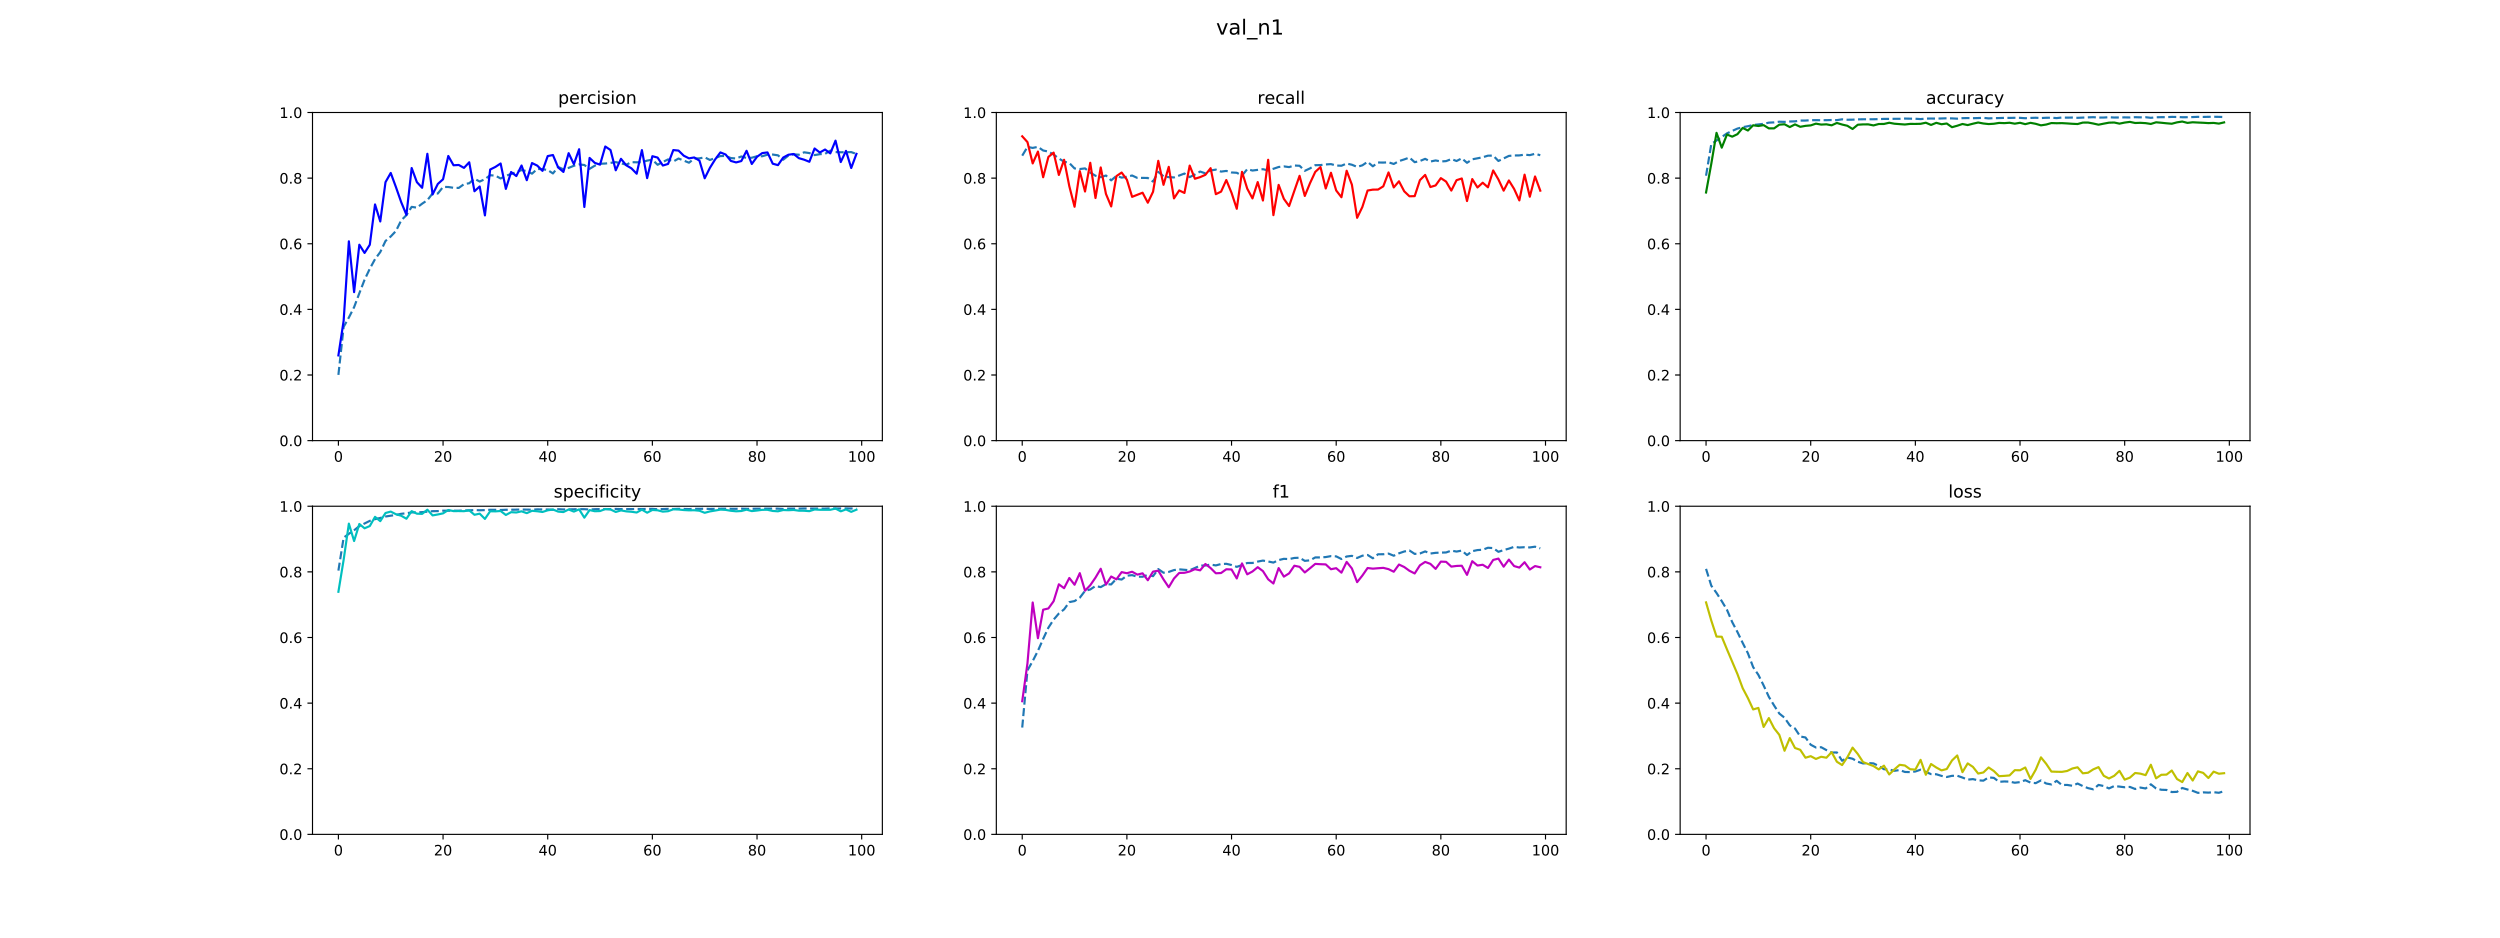 <?xml version="1.0" encoding="utf-8" standalone="no"?>
<!DOCTYPE svg PUBLIC "-//W3C//DTD SVG 1.1//EN"
  "http://www.w3.org/Graphics/SVG/1.1/DTD/svg11.dtd">
<!-- Created with matplotlib (https://matplotlib.org/) -->
<svg height="648pt" version="1.1" viewBox="0 0 1728 648" width="1728pt" xmlns="http://www.w3.org/2000/svg" xmlns:xlink="http://www.w3.org/1999/xlink">
 <defs>
  <style type="text/css">
*{stroke-linecap:butt;stroke-linejoin:round;}
  </style>
 </defs>
 <g id="figure_1">
  <g id="patch_1">
   <path d="M 0 648 
L 1728 648 
L 1728 0 
L 0 0 
z
" style="fill:#ffffff;"/>
  </g>
  <g id="axes_1">
   <g id="patch_2">
    <path d="M 216 304.56 
L 609.882 304.56 
L 609.882 77.76 
L 216 77.76 
z
" style="fill:#ffffff;"/>
   </g>
   <g id="matplotlib.axis_1">
    <g id="xtick_1">
     <g id="line2d_1">
      <defs>
       <path d="M 0 0 
L 0 3.5 
" id="ma3ab3d97d4" style="stroke:#000000;stroke-width:0.8;"/>
      </defs>
      <g>
       <use style="stroke:#000000;stroke-width:0.8;" x="233.904" xlink:href="#ma3ab3d97d4" y="304.56"/>
      </g>
     </g>
     <g id="text_1">
      <!-- 0 -->
      <defs>
       <path d="M 31.781 66.406 
Q 24.172 66.406 20.328 58.906 
Q 16.5 51.422 16.5 36.375 
Q 16.5 21.391 20.328 13.891 
Q 24.172 6.391 31.781 6.391 
Q 39.453 6.391 43.281 13.891 
Q 47.125 21.391 47.125 36.375 
Q 47.125 51.422 43.281 58.906 
Q 39.453 66.406 31.781 66.406 
z
M 31.781 74.219 
Q 44.047 74.219 50.516 64.516 
Q 56.984 54.828 56.984 36.375 
Q 56.984 17.969 50.516 8.266 
Q 44.047 -1.422 31.781 -1.422 
Q 19.531 -1.422 13.062 8.266 
Q 6.594 17.969 6.594 36.375 
Q 6.594 54.828 13.062 64.516 
Q 19.531 74.219 31.781 74.219 
z
" id="DejaVuSans-48"/>
      </defs>
      <g transform="translate(230.722 319.158)scale(0.1 -0.1)">
       <use xlink:href="#DejaVuSans-48"/>
      </g>
     </g>
    </g>
    <g id="xtick_2">
     <g id="line2d_2">
      <g>
       <use style="stroke:#000000;stroke-width:0.8;" x="306.242" xlink:href="#ma3ab3d97d4" y="304.56"/>
      </g>
     </g>
     <g id="text_2">
      <!-- 20 -->
      <defs>
       <path d="M 19.188 8.297 
L 53.609 8.297 
L 53.609 0 
L 7.328 0 
L 7.328 8.297 
Q 12.938 14.109 22.625 23.891 
Q 32.328 33.688 34.812 36.531 
Q 39.547 41.844 41.422 45.531 
Q 43.312 49.219 43.312 52.781 
Q 43.312 58.594 39.234 62.25 
Q 35.156 65.922 28.609 65.922 
Q 23.969 65.922 18.812 64.312 
Q 13.672 62.703 7.812 59.422 
L 7.812 69.391 
Q 13.766 71.781 18.938 73 
Q 24.125 74.219 28.422 74.219 
Q 39.75 74.219 46.484 68.547 
Q 53.219 62.891 53.219 53.422 
Q 53.219 48.922 51.531 44.891 
Q 49.859 40.875 45.406 35.406 
Q 44.188 33.984 37.641 27.219 
Q 31.109 20.453 19.188 8.297 
z
" id="DejaVuSans-50"/>
      </defs>
      <g transform="translate(299.88 319.158)scale(0.1 -0.1)">
       <use xlink:href="#DejaVuSans-50"/>
       <use x="63.623" xlink:href="#DejaVuSans-48"/>
      </g>
     </g>
    </g>
    <g id="xtick_3">
     <g id="line2d_3">
      <g>
       <use style="stroke:#000000;stroke-width:0.8;" x="378.58" xlink:href="#ma3ab3d97d4" y="304.56"/>
      </g>
     </g>
     <g id="text_3">
      <!-- 40 -->
      <defs>
       <path d="M 37.797 64.312 
L 12.891 25.391 
L 37.797 25.391 
z
M 35.203 72.906 
L 47.609 72.906 
L 47.609 25.391 
L 58.016 25.391 
L 58.016 17.188 
L 47.609 17.188 
L 47.609 0 
L 37.797 0 
L 37.797 17.188 
L 4.891 17.188 
L 4.891 26.703 
z
" id="DejaVuSans-52"/>
      </defs>
      <g transform="translate(372.218 319.158)scale(0.1 -0.1)">
       <use xlink:href="#DejaVuSans-52"/>
       <use x="63.623" xlink:href="#DejaVuSans-48"/>
      </g>
     </g>
    </g>
    <g id="xtick_4">
     <g id="line2d_4">
      <g>
       <use style="stroke:#000000;stroke-width:0.8;" x="450.919" xlink:href="#ma3ab3d97d4" y="304.56"/>
      </g>
     </g>
     <g id="text_4">
      <!-- 60 -->
      <defs>
       <path d="M 33.016 40.375 
Q 26.375 40.375 22.484 35.828 
Q 18.609 31.297 18.609 23.391 
Q 18.609 15.531 22.484 10.953 
Q 26.375 6.391 33.016 6.391 
Q 39.656 6.391 43.531 10.953 
Q 47.406 15.531 47.406 23.391 
Q 47.406 31.297 43.531 35.828 
Q 39.656 40.375 33.016 40.375 
z
M 52.594 71.297 
L 52.594 62.312 
Q 48.875 64.062 45.094 64.984 
Q 41.312 65.922 37.594 65.922 
Q 27.828 65.922 22.672 59.328 
Q 17.531 52.734 16.797 39.406 
Q 19.672 43.656 24.016 45.922 
Q 28.375 48.188 33.594 48.188 
Q 44.578 48.188 50.953 41.516 
Q 57.328 34.859 57.328 23.391 
Q 57.328 12.156 50.688 5.359 
Q 44.047 -1.422 33.016 -1.422 
Q 20.359 -1.422 13.672 8.266 
Q 6.984 17.969 6.984 36.375 
Q 6.984 53.656 15.188 63.938 
Q 23.391 74.219 37.203 74.219 
Q 40.922 74.219 44.703 73.484 
Q 48.484 72.75 52.594 71.297 
z
" id="DejaVuSans-54"/>
      </defs>
      <g transform="translate(444.556 319.158)scale(0.1 -0.1)">
       <use xlink:href="#DejaVuSans-54"/>
       <use x="63.623" xlink:href="#DejaVuSans-48"/>
      </g>
     </g>
    </g>
    <g id="xtick_5">
     <g id="line2d_5">
      <g>
       <use style="stroke:#000000;stroke-width:0.8;" x="523.257" xlink:href="#ma3ab3d97d4" y="304.56"/>
      </g>
     </g>
     <g id="text_5">
      <!-- 80 -->
      <defs>
       <path d="M 31.781 34.625 
Q 24.75 34.625 20.719 30.859 
Q 16.703 27.094 16.703 20.516 
Q 16.703 13.922 20.719 10.156 
Q 24.75 6.391 31.781 6.391 
Q 38.812 6.391 42.859 10.172 
Q 46.922 13.969 46.922 20.516 
Q 46.922 27.094 42.891 30.859 
Q 38.875 34.625 31.781 34.625 
z
M 21.922 38.812 
Q 15.578 40.375 12.031 44.719 
Q 8.5 49.078 8.5 55.328 
Q 8.5 64.062 14.719 69.141 
Q 20.953 74.219 31.781 74.219 
Q 42.672 74.219 48.875 69.141 
Q 55.078 64.062 55.078 55.328 
Q 55.078 49.078 51.531 44.719 
Q 48 40.375 41.703 38.812 
Q 48.828 37.156 52.797 32.312 
Q 56.781 27.484 56.781 20.516 
Q 56.781 9.906 50.312 4.234 
Q 43.844 -1.422 31.781 -1.422 
Q 19.734 -1.422 13.25 4.234 
Q 6.781 9.906 6.781 20.516 
Q 6.781 27.484 10.781 32.312 
Q 14.797 37.156 21.922 38.812 
z
M 18.312 54.391 
Q 18.312 48.734 21.844 45.562 
Q 25.391 42.391 31.781 42.391 
Q 38.141 42.391 41.719 45.562 
Q 45.312 48.734 45.312 54.391 
Q 45.312 60.062 41.719 63.234 
Q 38.141 66.406 31.781 66.406 
Q 25.391 66.406 21.844 63.234 
Q 18.312 60.062 18.312 54.391 
z
" id="DejaVuSans-56"/>
      </defs>
      <g transform="translate(516.895 319.158)scale(0.1 -0.1)">
       <use xlink:href="#DejaVuSans-56"/>
       <use x="63.623" xlink:href="#DejaVuSans-48"/>
      </g>
     </g>
    </g>
    <g id="xtick_6">
     <g id="line2d_6">
      <g>
       <use style="stroke:#000000;stroke-width:0.8;" x="595.596" xlink:href="#ma3ab3d97d4" y="304.56"/>
      </g>
     </g>
     <g id="text_6">
      <!-- 100 -->
      <defs>
       <path d="M 12.406 8.297 
L 28.516 8.297 
L 28.516 63.922 
L 10.984 60.406 
L 10.984 69.391 
L 28.422 72.906 
L 38.281 72.906 
L 38.281 8.297 
L 54.391 8.297 
L 54.391 0 
L 12.406 0 
z
" id="DejaVuSans-49"/>
      </defs>
      <g transform="translate(586.052 319.158)scale(0.1 -0.1)">
       <use xlink:href="#DejaVuSans-49"/>
       <use x="63.623" xlink:href="#DejaVuSans-48"/>
       <use x="127.246" xlink:href="#DejaVuSans-48"/>
      </g>
     </g>
    </g>
   </g>
   <g id="matplotlib.axis_2">
    <g id="ytick_1">
     <g id="line2d_7">
      <defs>
       <path d="M 0 0 
L -3.5 0 
" id="me764e7ef49" style="stroke:#000000;stroke-width:0.8;"/>
      </defs>
      <g>
       <use style="stroke:#000000;stroke-width:0.8;" x="216" xlink:href="#me764e7ef49" y="304.56"/>
      </g>
     </g>
     <g id="text_7">
      <!-- 0.0 -->
      <defs>
       <path d="M 10.688 12.406 
L 21 12.406 
L 21 0 
L 10.688 0 
z
" id="DejaVuSans-46"/>
      </defs>
      <g transform="translate(193.097 308.359)scale(0.1 -0.1)">
       <use xlink:href="#DejaVuSans-48"/>
       <use x="63.623" xlink:href="#DejaVuSans-46"/>
       <use x="95.41" xlink:href="#DejaVuSans-48"/>
      </g>
     </g>
    </g>
    <g id="ytick_2">
     <g id="line2d_8">
      <g>
       <use style="stroke:#000000;stroke-width:0.8;" x="216" xlink:href="#me764e7ef49" y="259.2"/>
      </g>
     </g>
     <g id="text_8">
      <!-- 0.2 -->
      <g transform="translate(193.097 262.999)scale(0.1 -0.1)">
       <use xlink:href="#DejaVuSans-48"/>
       <use x="63.623" xlink:href="#DejaVuSans-46"/>
       <use x="95.41" xlink:href="#DejaVuSans-50"/>
      </g>
     </g>
    </g>
    <g id="ytick_3">
     <g id="line2d_9">
      <g>
       <use style="stroke:#000000;stroke-width:0.8;" x="216" xlink:href="#me764e7ef49" y="213.84"/>
      </g>
     </g>
     <g id="text_9">
      <!-- 0.4 -->
      <g transform="translate(193.097 217.639)scale(0.1 -0.1)">
       <use xlink:href="#DejaVuSans-48"/>
       <use x="63.623" xlink:href="#DejaVuSans-46"/>
       <use x="95.41" xlink:href="#DejaVuSans-52"/>
      </g>
     </g>
    </g>
    <g id="ytick_4">
     <g id="line2d_10">
      <g>
       <use style="stroke:#000000;stroke-width:0.8;" x="216" xlink:href="#me764e7ef49" y="168.48"/>
      </g>
     </g>
     <g id="text_10">
      <!-- 0.6 -->
      <g transform="translate(193.097 172.279)scale(0.1 -0.1)">
       <use xlink:href="#DejaVuSans-48"/>
       <use x="63.623" xlink:href="#DejaVuSans-46"/>
       <use x="95.41" xlink:href="#DejaVuSans-54"/>
      </g>
     </g>
    </g>
    <g id="ytick_5">
     <g id="line2d_11">
      <g>
       <use style="stroke:#000000;stroke-width:0.8;" x="216" xlink:href="#me764e7ef49" y="123.12"/>
      </g>
     </g>
     <g id="text_11">
      <!-- 0.8 -->
      <g transform="translate(193.097 126.919)scale(0.1 -0.1)">
       <use xlink:href="#DejaVuSans-48"/>
       <use x="63.623" xlink:href="#DejaVuSans-46"/>
       <use x="95.41" xlink:href="#DejaVuSans-56"/>
      </g>
     </g>
    </g>
    <g id="ytick_6">
     <g id="line2d_12">
      <g>
       <use style="stroke:#000000;stroke-width:0.8;" x="216" xlink:href="#me764e7ef49" y="77.76"/>
      </g>
     </g>
     <g id="text_12">
      <!-- 1.0 -->
      <g transform="translate(193.097 81.559)scale(0.1 -0.1)">
       <use xlink:href="#DejaVuSans-49"/>
       <use x="63.623" xlink:href="#DejaVuSans-46"/>
       <use x="95.41" xlink:href="#DejaVuSans-48"/>
      </g>
     </g>
    </g>
   </g>
   <g id="line2d_13">
    <path clip-path="url(#p5aa535ae97)" d="M 233.904 259.126 
L 237.521 225.934 
L 241.138 219.477 
L 244.754 212.31 
L 248.371 202.687 
L 251.988 193.367 
L 255.605 185.743 
L 259.222 179.114 
L 262.839 174.232 
L 266.456 166.571 
L 270.073 163.462 
L 273.69 159.632 
L 277.307 152.32 
L 280.924 148.707 
L 284.541 142.983 
L 288.158 143.535 
L 291.774 140.792 
L 295.391 138.366 
L 299.008 133.713 
L 302.625 133.742 
L 306.242 129.206 
L 309.859 129.263 
L 313.476 129.8 
L 317.093 129.893 
L 320.71 127.288 
L 324.327 126.66 
L 327.944 123.518 
L 331.561 125.491 
L 335.177 123.835 
L 338.794 121.123 
L 342.411 121.411 
L 346.028 123.367 
L 349.645 121.538 
L 353.262 120.264 
L 356.879 118.938 
L 360.496 117.574 
L 364.113 118.271 
L 367.73 120.048 
L 371.347 116.772 
L 374.964 116.939 
L 378.58 117.543 
L 382.197 119.876 
L 385.814 115.392 
L 389.431 117.05 
L 393.048 116.04 
L 396.665 114.576 
L 400.282 113.657 
L 403.899 114.042 
L 407.516 116.713 
L 411.133 114.507 
L 414.75 113.186 
L 418.367 113.035 
L 421.983 112.595 
L 425.6 112.069 
L 429.217 112.858 
L 432.834 113.873 
L 436.451 112.087 
L 440.068 112.183 
L 443.685 112.095 
L 447.302 111.015 
L 450.919 110.373 
L 454.536 113.903 
L 458.153 111.965 
L 461.77 110.175 
L 465.386 111.643 
L 469.003 109.575 
L 472.62 110.998 
L 476.237 112.46 
L 479.854 109.59 
L 483.471 109.456 
L 487.088 108.732 
L 490.705 110.56 
L 494.322 109.22 
L 497.939 107.876 
L 501.556 107.777 
L 505.173 109.265 
L 508.789 109.535 
L 512.406 108.155 
L 516.023 109.213 
L 519.64 109.01 
L 523.257 107.983 
L 526.874 108.009 
L 530.491 106.914 
L 534.108 106.819 
L 537.725 107.362 
L 541.342 110.391 
L 544.959 107.512 
L 548.576 106.644 
L 552.193 106.958 
L 555.809 105.272 
L 559.426 105.796 
L 563.043 107.197 
L 566.66 106.572 
L 570.277 106.344 
L 573.894 104.132 
L 577.511 105.115 
L 581.128 105.245 
L 584.745 105.214 
L 588.362 105.133 
L 591.979 106.425 
" style="fill:none;stroke:#1f77b4;stroke-dasharray:5.55,2.4;stroke-dashoffset:0;stroke-width:1.5;"/>
   </g>
   <g id="line2d_14">
    <path clip-path="url(#p5aa535ae97)" d="M 233.904 245.642 
L 237.521 221.705 
L 241.138 166.803 
L 244.754 201.922 
L 248.371 169.164 
L 251.988 174.83 
L 255.605 169.164 
L 259.222 141.312 
L 262.839 153.074 
L 266.456 125.918 
L 270.073 119.551 
L 273.69 129.38 
L 277.307 139.737 
L 280.924 148.481 
L 284.541 116.145 
L 288.158 125.918 
L 291.774 129.786 
L 295.391 106.311 
L 299.008 134.387 
L 302.625 127.142 
L 306.242 123.907 
L 309.859 107.814 
L 313.476 114.231 
L 317.093 114.029 
L 320.71 116.037 
L 324.327 112.171 
L 327.944 132.182 
L 331.561 128.905 
L 335.177 148.885 
L 338.794 117.192 
L 342.411 115.38 
L 346.028 113.005 
L 349.645 130.554 
L 353.262 118.892 
L 356.879 121.685 
L 360.496 114.398 
L 364.113 124.548 
L 367.73 112.712 
L 371.347 114.46 
L 374.964 118.087 
L 378.58 107.881 
L 382.197 107.156 
L 385.814 115.767 
L 389.431 118.84 
L 393.048 105.875 
L 396.665 113.486 
L 400.282 103.154 
L 403.899 143.063 
L 407.516 109.168 
L 411.133 112.582 
L 414.75 113.8 
L 418.367 101.263 
L 421.983 103.692 
L 425.6 117.689 
L 429.217 109.777 
L 432.834 114.231 
L 436.451 116.37 
L 440.068 120.074 
L 443.685 103.762 
L 447.302 123.122 
L 450.919 107.974 
L 454.536 108.919 
L 458.153 114.413 
L 461.77 113.308 
L 465.386 103.723 
L 469.003 104.093 
L 472.62 107.624 
L 476.237 109.446 
L 479.854 108.841 
L 483.471 111.044 
L 487.088 123.217 
L 490.705 115.981 
L 494.322 110.165 
L 497.939 105.351 
L 501.556 106.808 
L 505.173 111.229 
L 508.789 112.262 
L 512.406 111.316 
L 516.023 104.229 
L 519.64 113.337 
L 523.257 108.36 
L 526.874 105.816 
L 530.491 105.362 
L 534.108 113.143 
L 537.725 114.142 
L 541.342 108.908 
L 544.959 106.961 
L 548.576 106.44 
L 552.193 109.327 
L 555.809 110.38 
L 559.426 111.819 
L 563.043 102.638 
L 566.66 105.404 
L 570.277 103.354 
L 573.894 106.016 
L 577.511 97.222 
L 581.128 111.992 
L 584.745 104.298 
L 588.362 116.118 
L 591.979 106.351 
" style="fill:none;stroke:#0000ff;stroke-linecap:square;stroke-width:1.5;"/>
   </g>
   <g id="patch_3">
    <path d="M 216 304.56 
L 216 77.76 
" style="fill:none;stroke:#000000;stroke-linecap:square;stroke-linejoin:miter;stroke-width:0.8;"/>
   </g>
   <g id="patch_4">
    <path d="M 609.882 304.56 
L 609.882 77.76 
" style="fill:none;stroke:#000000;stroke-linecap:square;stroke-linejoin:miter;stroke-width:0.8;"/>
   </g>
   <g id="patch_5">
    <path d="M 216 304.56 
L 609.882 304.56 
" style="fill:none;stroke:#000000;stroke-linecap:square;stroke-linejoin:miter;stroke-width:0.8;"/>
   </g>
   <g id="patch_6">
    <path d="M 216 77.76 
L 609.882 77.76 
" style="fill:none;stroke:#000000;stroke-linecap:square;stroke-linejoin:miter;stroke-width:0.8;"/>
   </g>
   <g id="text_13">
    <!-- percision -->
    <defs>
     <path d="M 18.109 8.203 
L 18.109 -20.797 
L 9.078 -20.797 
L 9.078 54.688 
L 18.109 54.688 
L 18.109 46.391 
Q 20.953 51.266 25.266 53.625 
Q 29.594 56 35.594 56 
Q 45.562 56 51.781 48.094 
Q 58.016 40.188 58.016 27.297 
Q 58.016 14.406 51.781 6.484 
Q 45.562 -1.422 35.594 -1.422 
Q 29.594 -1.422 25.266 0.953 
Q 20.953 3.328 18.109 8.203 
z
M 48.688 27.297 
Q 48.688 37.203 44.609 42.844 
Q 40.531 48.484 33.406 48.484 
Q 26.266 48.484 22.188 42.844 
Q 18.109 37.203 18.109 27.297 
Q 18.109 17.391 22.188 11.75 
Q 26.266 6.109 33.406 6.109 
Q 40.531 6.109 44.609 11.75 
Q 48.688 17.391 48.688 27.297 
z
" id="DejaVuSans-112"/>
     <path d="M 56.203 29.594 
L 56.203 25.203 
L 14.891 25.203 
Q 15.484 15.922 20.484 11.062 
Q 25.484 6.203 34.422 6.203 
Q 39.594 6.203 44.453 7.469 
Q 49.312 8.734 54.109 11.281 
L 54.109 2.781 
Q 49.266 0.734 44.188 -0.344 
Q 39.109 -1.422 33.891 -1.422 
Q 20.797 -1.422 13.156 6.188 
Q 5.516 13.812 5.516 26.812 
Q 5.516 40.234 12.766 48.109 
Q 20.016 56 32.328 56 
Q 43.359 56 49.781 48.891 
Q 56.203 41.797 56.203 29.594 
z
M 47.219 32.234 
Q 47.125 39.594 43.094 43.984 
Q 39.062 48.391 32.422 48.391 
Q 24.906 48.391 20.391 44.141 
Q 15.875 39.891 15.188 32.172 
z
" id="DejaVuSans-101"/>
     <path d="M 41.109 46.297 
Q 39.594 47.172 37.812 47.578 
Q 36.031 48 33.891 48 
Q 26.266 48 22.188 43.047 
Q 18.109 38.094 18.109 28.812 
L 18.109 0 
L 9.078 0 
L 9.078 54.688 
L 18.109 54.688 
L 18.109 46.188 
Q 20.953 51.172 25.484 53.578 
Q 30.031 56 36.531 56 
Q 37.453 56 38.578 55.875 
Q 39.703 55.766 41.062 55.516 
z
" id="DejaVuSans-114"/>
     <path d="M 48.781 52.594 
L 48.781 44.188 
Q 44.969 46.297 41.141 47.344 
Q 37.312 48.391 33.406 48.391 
Q 24.656 48.391 19.812 42.844 
Q 14.984 37.312 14.984 27.297 
Q 14.984 17.281 19.812 11.734 
Q 24.656 6.203 33.406 6.203 
Q 37.312 6.203 41.141 7.25 
Q 44.969 8.297 48.781 10.406 
L 48.781 2.094 
Q 45.016 0.344 40.984 -0.531 
Q 36.969 -1.422 32.422 -1.422 
Q 20.062 -1.422 12.781 6.344 
Q 5.516 14.109 5.516 27.297 
Q 5.516 40.672 12.859 48.328 
Q 20.219 56 33.016 56 
Q 37.156 56 41.109 55.141 
Q 45.062 54.297 48.781 52.594 
z
" id="DejaVuSans-99"/>
     <path d="M 9.422 54.688 
L 18.406 54.688 
L 18.406 0 
L 9.422 0 
z
M 9.422 75.984 
L 18.406 75.984 
L 18.406 64.594 
L 9.422 64.594 
z
" id="DejaVuSans-105"/>
     <path d="M 44.281 53.078 
L 44.281 44.578 
Q 40.484 46.531 36.375 47.5 
Q 32.281 48.484 27.875 48.484 
Q 21.188 48.484 17.844 46.438 
Q 14.5 44.391 14.5 40.281 
Q 14.5 37.156 16.891 35.375 
Q 19.281 33.594 26.516 31.984 
L 29.594 31.297 
Q 39.156 29.25 43.188 25.516 
Q 47.219 21.781 47.219 15.094 
Q 47.219 7.469 41.188 3.016 
Q 35.156 -1.422 24.609 -1.422 
Q 20.219 -1.422 15.453 -0.562 
Q 10.688 0.297 5.422 2 
L 5.422 11.281 
Q 10.406 8.688 15.234 7.391 
Q 20.062 6.109 24.812 6.109 
Q 31.156 6.109 34.562 8.281 
Q 37.984 10.453 37.984 14.406 
Q 37.984 18.062 35.516 20.016 
Q 33.062 21.969 24.703 23.781 
L 21.578 24.516 
Q 13.234 26.266 9.516 29.906 
Q 5.812 33.547 5.812 39.891 
Q 5.812 47.609 11.281 51.797 
Q 16.75 56 26.812 56 
Q 31.781 56 36.172 55.266 
Q 40.578 54.547 44.281 53.078 
z
" id="DejaVuSans-115"/>
     <path d="M 30.609 48.391 
Q 23.391 48.391 19.188 42.75 
Q 14.984 37.109 14.984 27.297 
Q 14.984 17.484 19.156 11.844 
Q 23.344 6.203 30.609 6.203 
Q 37.797 6.203 41.984 11.859 
Q 46.188 17.531 46.188 27.297 
Q 46.188 37.016 41.984 42.703 
Q 37.797 48.391 30.609 48.391 
z
M 30.609 56 
Q 42.328 56 49.016 48.375 
Q 55.719 40.766 55.719 27.297 
Q 55.719 13.875 49.016 6.219 
Q 42.328 -1.422 30.609 -1.422 
Q 18.844 -1.422 12.172 6.219 
Q 5.516 13.875 5.516 27.297 
Q 5.516 40.766 12.172 48.375 
Q 18.844 56 30.609 56 
z
" id="DejaVuSans-111"/>
     <path d="M 54.891 33.016 
L 54.891 0 
L 45.906 0 
L 45.906 32.719 
Q 45.906 40.484 42.875 44.328 
Q 39.844 48.188 33.797 48.188 
Q 26.516 48.188 22.312 43.547 
Q 18.109 38.922 18.109 30.906 
L 18.109 0 
L 9.078 0 
L 9.078 54.688 
L 18.109 54.688 
L 18.109 46.188 
Q 21.344 51.125 25.703 53.562 
Q 30.078 56 35.797 56 
Q 45.219 56 50.047 50.172 
Q 54.891 44.344 54.891 33.016 
z
" id="DejaVuSans-110"/>
    </defs>
    <g transform="translate(385.743 71.76)scale(0.12 -0.12)">
     <use xlink:href="#DejaVuSans-112"/>
     <use x="63.477" xlink:href="#DejaVuSans-101"/>
     <use x="125" xlink:href="#DejaVuSans-114"/>
     <use x="166.082" xlink:href="#DejaVuSans-99"/>
     <use x="221.062" xlink:href="#DejaVuSans-105"/>
     <use x="248.846" xlink:href="#DejaVuSans-115"/>
     <use x="300.945" xlink:href="#DejaVuSans-105"/>
     <use x="328.729" xlink:href="#DejaVuSans-111"/>
     <use x="389.91" xlink:href="#DejaVuSans-110"/>
    </g>
   </g>
  </g>
  <g id="axes_2">
   <g id="patch_7">
    <path d="M 688.659 304.56 
L 1082.541 304.56 
L 1082.541 77.76 
L 688.659 77.76 
z
" style="fill:#ffffff;"/>
   </g>
   <g id="matplotlib.axis_3">
    <g id="xtick_7">
     <g id="line2d_15">
      <g>
       <use style="stroke:#000000;stroke-width:0.8;" x="706.563" xlink:href="#ma3ab3d97d4" y="304.56"/>
      </g>
     </g>
     <g id="text_14">
      <!-- 0 -->
      <g transform="translate(703.381 319.158)scale(0.1 -0.1)">
       <use xlink:href="#DejaVuSans-48"/>
      </g>
     </g>
    </g>
    <g id="xtick_8">
     <g id="line2d_16">
      <g>
       <use style="stroke:#000000;stroke-width:0.8;" x="778.901" xlink:href="#ma3ab3d97d4" y="304.56"/>
      </g>
     </g>
     <g id="text_15">
      <!-- 20 -->
      <g transform="translate(772.538 319.158)scale(0.1 -0.1)">
       <use xlink:href="#DejaVuSans-50"/>
       <use x="63.623" xlink:href="#DejaVuSans-48"/>
      </g>
     </g>
    </g>
    <g id="xtick_9">
     <g id="line2d_17">
      <g>
       <use style="stroke:#000000;stroke-width:0.8;" x="851.239" xlink:href="#ma3ab3d97d4" y="304.56"/>
      </g>
     </g>
     <g id="text_16">
      <!-- 40 -->
      <g transform="translate(844.877 319.158)scale(0.1 -0.1)">
       <use xlink:href="#DejaVuSans-52"/>
       <use x="63.623" xlink:href="#DejaVuSans-48"/>
      </g>
     </g>
    </g>
    <g id="xtick_10">
     <g id="line2d_18">
      <g>
       <use style="stroke:#000000;stroke-width:0.8;" x="923.578" xlink:href="#ma3ab3d97d4" y="304.56"/>
      </g>
     </g>
     <g id="text_17">
      <!-- 60 -->
      <g transform="translate(917.215 319.158)scale(0.1 -0.1)">
       <use xlink:href="#DejaVuSans-54"/>
       <use x="63.623" xlink:href="#DejaVuSans-48"/>
      </g>
     </g>
    </g>
    <g id="xtick_11">
     <g id="line2d_19">
      <g>
       <use style="stroke:#000000;stroke-width:0.8;" x="995.916" xlink:href="#ma3ab3d97d4" y="304.56"/>
      </g>
     </g>
     <g id="text_18">
      <!-- 80 -->
      <g transform="translate(989.553 319.158)scale(0.1 -0.1)">
       <use xlink:href="#DejaVuSans-56"/>
       <use x="63.623" xlink:href="#DejaVuSans-48"/>
      </g>
     </g>
    </g>
    <g id="xtick_12">
     <g id="line2d_20">
      <g>
       <use style="stroke:#000000;stroke-width:0.8;" x="1068.254" xlink:href="#ma3ab3d97d4" y="304.56"/>
      </g>
     </g>
     <g id="text_19">
      <!-- 100 -->
      <g transform="translate(1058.711 319.158)scale(0.1 -0.1)">
       <use xlink:href="#DejaVuSans-49"/>
       <use x="63.623" xlink:href="#DejaVuSans-48"/>
       <use x="127.246" xlink:href="#DejaVuSans-48"/>
      </g>
     </g>
    </g>
   </g>
   <g id="matplotlib.axis_4">
    <g id="ytick_7">
     <g id="line2d_21">
      <g>
       <use style="stroke:#000000;stroke-width:0.8;" x="688.659" xlink:href="#me764e7ef49" y="304.56"/>
      </g>
     </g>
     <g id="text_20">
      <!-- 0.0 -->
      <g transform="translate(665.756 308.359)scale(0.1 -0.1)">
       <use xlink:href="#DejaVuSans-48"/>
       <use x="63.623" xlink:href="#DejaVuSans-46"/>
       <use x="95.41" xlink:href="#DejaVuSans-48"/>
      </g>
     </g>
    </g>
    <g id="ytick_8">
     <g id="line2d_22">
      <g>
       <use style="stroke:#000000;stroke-width:0.8;" x="688.659" xlink:href="#me764e7ef49" y="259.2"/>
      </g>
     </g>
     <g id="text_21">
      <!-- 0.2 -->
      <g transform="translate(665.756 262.999)scale(0.1 -0.1)">
       <use xlink:href="#DejaVuSans-48"/>
       <use x="63.623" xlink:href="#DejaVuSans-46"/>
       <use x="95.41" xlink:href="#DejaVuSans-50"/>
      </g>
     </g>
    </g>
    <g id="ytick_9">
     <g id="line2d_23">
      <g>
       <use style="stroke:#000000;stroke-width:0.8;" x="688.659" xlink:href="#me764e7ef49" y="213.84"/>
      </g>
     </g>
     <g id="text_22">
      <!-- 0.4 -->
      <g transform="translate(665.756 217.639)scale(0.1 -0.1)">
       <use xlink:href="#DejaVuSans-48"/>
       <use x="63.623" xlink:href="#DejaVuSans-46"/>
       <use x="95.41" xlink:href="#DejaVuSans-52"/>
      </g>
     </g>
    </g>
    <g id="ytick_10">
     <g id="line2d_24">
      <g>
       <use style="stroke:#000000;stroke-width:0.8;" x="688.659" xlink:href="#me764e7ef49" y="168.48"/>
      </g>
     </g>
     <g id="text_23">
      <!-- 0.6 -->
      <g transform="translate(665.756 172.279)scale(0.1 -0.1)">
       <use xlink:href="#DejaVuSans-48"/>
       <use x="63.623" xlink:href="#DejaVuSans-46"/>
       <use x="95.41" xlink:href="#DejaVuSans-54"/>
      </g>
     </g>
    </g>
    <g id="ytick_11">
     <g id="line2d_25">
      <g>
       <use style="stroke:#000000;stroke-width:0.8;" x="688.659" xlink:href="#me764e7ef49" y="123.12"/>
      </g>
     </g>
     <g id="text_24">
      <!-- 0.8 -->
      <g transform="translate(665.756 126.919)scale(0.1 -0.1)">
       <use xlink:href="#DejaVuSans-48"/>
       <use x="63.623" xlink:href="#DejaVuSans-46"/>
       <use x="95.41" xlink:href="#DejaVuSans-56"/>
      </g>
     </g>
    </g>
    <g id="ytick_12">
     <g id="line2d_26">
      <g>
       <use style="stroke:#000000;stroke-width:0.8;" x="688.659" xlink:href="#me764e7ef49" y="77.76"/>
      </g>
     </g>
     <g id="text_25">
      <!-- 1.0 -->
      <g transform="translate(665.756 81.559)scale(0.1 -0.1)">
       <use xlink:href="#DejaVuSans-49"/>
       <use x="63.623" xlink:href="#DejaVuSans-46"/>
       <use x="95.41" xlink:href="#DejaVuSans-48"/>
      </g>
     </g>
    </g>
   </g>
   <g id="line2d_27">
    <path clip-path="url(#p24d7cbea4f)" d="M 706.563 107.601 
L 710.179 101.588 
L 713.796 102.23 
L 717.413 101.519 
L 721.03 104.019 
L 724.647 104.775 
L 728.264 106.835 
L 731.881 109.577 
L 735.498 111.734 
L 739.115 112.671 
L 742.732 116.416 
L 746.349 116.842 
L 749.966 116.395 
L 753.582 119.315 
L 757.199 121.472 
L 760.816 122.466 
L 764.433 121.315 
L 768.05 124.665 
L 771.667 121.583 
L 775.284 122.761 
L 778.901 122.178 
L 782.518 121.314 
L 786.135 122.986 
L 789.752 122.949 
L 793.369 123.024 
L 796.986 125.527 
L 800.602 118.821 
L 804.219 121.879 
L 807.836 122.452 
L 811.453 122.636 
L 815.07 121.324 
L 818.687 119.962 
L 822.304 122.417 
L 825.921 120.619 
L 829.538 118.585 
L 833.155 119.816 
L 836.772 117.841 
L 840.389 117.242 
L 844.005 118.611 
L 847.622 118.142 
L 851.239 119.205 
L 854.856 119.426 
L 858.473 121.367 
L 862.09 116.911 
L 865.707 117.876 
L 869.324 117.414 
L 872.941 116.944 
L 876.558 117.8 
L 880.175 116.659 
L 883.792 115.425 
L 887.408 115.006 
L 891.025 115.506 
L 894.642 114.394 
L 898.259 114.589 
L 901.876 118.073 
L 905.493 116.378 
L 909.11 114.181 
L 912.727 114.096 
L 916.344 113.659 
L 919.961 113.438 
L 923.578 114.407 
L 927.195 114.555 
L 930.811 113.029 
L 934.428 113.867 
L 938.045 115.354 
L 941.662 114.26 
L 945.279 111.86 
L 948.896 114.947 
L 952.513 112.308 
L 956.13 112.378 
L 959.747 112.197 
L 963.364 113.331 
L 966.981 111.347 
L 970.598 110.187 
L 974.214 108.888 
L 977.831 112.102 
L 981.448 111.297 
L 985.065 109.793 
L 988.682 111.653 
L 992.299 110.898 
L 995.916 111.607 
L 999.533 111.366 
L 1003.15 109.949 
L 1006.767 111.29 
L 1010.384 109.435 
L 1014.001 112.524 
L 1017.618 110.106 
L 1021.234 109.426 
L 1024.851 108.694 
L 1028.468 107.602 
L 1032.085 107.556 
L 1035.702 111.258 
L 1039.319 109.509 
L 1042.936 107.764 
L 1046.553 107.459 
L 1050.17 107.42 
L 1053.787 106.886 
L 1057.404 107.233 
L 1061.021 106.287 
L 1064.637 107.29 
" style="fill:none;stroke:#1f77b4;stroke-dasharray:5.55,2.4;stroke-dashoffset:0;stroke-width:1.5;"/>
   </g>
   <g id="line2d_28">
    <path clip-path="url(#p24d7cbea4f)" d="M 706.563 94.214 
L 710.179 98.219 
L 713.796 112.955 
L 717.413 104.777 
L 721.03 122.499 
L 724.647 108.477 
L 728.264 105.487 
L 731.881 120.915 
L 735.498 110.45 
L 739.115 128.753 
L 742.732 142.896 
L 746.349 118.299 
L 749.966 132.367 
L 753.582 112.518 
L 757.199 136.86 
L 760.816 115.738 
L 764.433 134.036 
L 768.05 142.682 
L 771.667 121.724 
L 775.284 119.267 
L 778.901 124.196 
L 782.518 136.056 
L 786.135 134.631 
L 789.752 133.204 
L 793.369 140.113 
L 796.986 132.545 
L 800.602 111.164 
L 804.219 127.747 
L 807.836 115.331 
L 811.453 137.124 
L 815.07 131.612 
L 818.687 133.369 
L 822.304 114.463 
L 825.921 123.541 
L 829.538 122.431 
L 833.155 120.834 
L 836.772 116.236 
L 840.389 134.203 
L 844.005 132.461 
L 847.622 124.44 
L 851.239 133.285 
L 854.856 144.302 
L 858.473 118.772 
L 862.09 130.399 
L 865.707 137.137 
L 869.324 125.853 
L 872.941 138.597 
L 876.558 110.441 
L 880.175 148.707 
L 883.792 127.796 
L 887.408 137.441 
L 891.025 142.424 
L 894.642 131.917 
L 898.259 121.534 
L 901.876 135.429 
L 905.493 126.566 
L 909.11 118.805 
L 912.727 115.497 
L 916.344 130.278 
L 919.961 119.416 
L 923.578 131.653 
L 927.195 136.325 
L 930.811 118.026 
L 934.428 127.652 
L 938.045 150.546 
L 941.662 143.058 
L 945.279 131.697 
L 948.896 131.074 
L 952.513 131.022 
L 956.13 128.786 
L 959.747 119.192 
L 963.364 129.547 
L 966.981 125.314 
L 970.598 132.227 
L 974.214 135.671 
L 977.831 135.565 
L 981.448 124.526 
L 985.065 120.906 
L 988.682 129.282 
L 992.299 128.161 
L 995.916 123.122 
L 999.533 125.512 
L 1003.15 131.73 
L 1006.767 124.542 
L 1010.384 123.359 
L 1014.001 138.954 
L 1017.618 123.779 
L 1021.234 129.582 
L 1024.851 126.301 
L 1028.468 129.457 
L 1032.085 117.816 
L 1035.702 124.029 
L 1039.319 131.784 
L 1042.936 124.726 
L 1046.553 130.577 
L 1050.17 138.512 
L 1053.787 120.723 
L 1057.404 135.963 
L 1061.021 121.991 
L 1064.637 131.784 
" style="fill:none;stroke:#ff0000;stroke-linecap:square;stroke-width:1.5;"/>
   </g>
   <g id="patch_8">
    <path d="M 688.659 304.56 
L 688.659 77.76 
" style="fill:none;stroke:#000000;stroke-linecap:square;stroke-linejoin:miter;stroke-width:0.8;"/>
   </g>
   <g id="patch_9">
    <path d="M 1082.541 304.56 
L 1082.541 77.76 
" style="fill:none;stroke:#000000;stroke-linecap:square;stroke-linejoin:miter;stroke-width:0.8;"/>
   </g>
   <g id="patch_10">
    <path d="M 688.659 304.56 
L 1082.541 304.56 
" style="fill:none;stroke:#000000;stroke-linecap:square;stroke-linejoin:miter;stroke-width:0.8;"/>
   </g>
   <g id="patch_11">
    <path d="M 688.659 77.76 
L 1082.541 77.76 
" style="fill:none;stroke:#000000;stroke-linecap:square;stroke-linejoin:miter;stroke-width:0.8;"/>
   </g>
   <g id="text_26">
    <!-- recall -->
    <defs>
     <path d="M 34.281 27.484 
Q 23.391 27.484 19.188 25 
Q 14.984 22.516 14.984 16.5 
Q 14.984 11.719 18.141 8.906 
Q 21.297 6.109 26.703 6.109 
Q 34.188 6.109 38.703 11.406 
Q 43.219 16.703 43.219 25.484 
L 43.219 27.484 
z
M 52.203 31.203 
L 52.203 0 
L 43.219 0 
L 43.219 8.297 
Q 40.141 3.328 35.547 0.953 
Q 30.953 -1.422 24.312 -1.422 
Q 15.922 -1.422 10.953 3.297 
Q 6 8.016 6 15.922 
Q 6 25.141 12.172 29.828 
Q 18.359 34.516 30.609 34.516 
L 43.219 34.516 
L 43.219 35.406 
Q 43.219 41.609 39.141 45 
Q 35.062 48.391 27.688 48.391 
Q 23 48.391 18.547 47.266 
Q 14.109 46.141 10.016 43.891 
L 10.016 52.203 
Q 14.938 54.109 19.578 55.047 
Q 24.219 56 28.609 56 
Q 40.484 56 46.344 49.844 
Q 52.203 43.703 52.203 31.203 
z
" id="DejaVuSans-97"/>
     <path d="M 9.422 75.984 
L 18.406 75.984 
L 18.406 0 
L 9.422 0 
z
" id="DejaVuSans-108"/>
    </defs>
    <g transform="translate(869.134 71.76)scale(0.12 -0.12)">
     <use xlink:href="#DejaVuSans-114"/>
     <use x="41.082" xlink:href="#DejaVuSans-101"/>
     <use x="102.605" xlink:href="#DejaVuSans-99"/>
     <use x="157.586" xlink:href="#DejaVuSans-97"/>
     <use x="218.865" xlink:href="#DejaVuSans-108"/>
     <use x="246.648" xlink:href="#DejaVuSans-108"/>
    </g>
   </g>
  </g>
  <g id="axes_3">
   <g id="patch_12">
    <path d="M 1161.318 304.56 
L 1555.2 304.56 
L 1555.2 77.76 
L 1161.318 77.76 
z
" style="fill:#ffffff;"/>
   </g>
   <g id="matplotlib.axis_5">
    <g id="xtick_13">
     <g id="line2d_29">
      <g>
       <use style="stroke:#000000;stroke-width:0.8;" x="1179.221" xlink:href="#ma3ab3d97d4" y="304.56"/>
      </g>
     </g>
     <g id="text_27">
      <!-- 0 -->
      <g transform="translate(1176.04 319.158)scale(0.1 -0.1)">
       <use xlink:href="#DejaVuSans-48"/>
      </g>
     </g>
    </g>
    <g id="xtick_14">
     <g id="line2d_30">
      <g>
       <use style="stroke:#000000;stroke-width:0.8;" x="1251.56" xlink:href="#ma3ab3d97d4" y="304.56"/>
      </g>
     </g>
     <g id="text_28">
      <!-- 20 -->
      <g transform="translate(1245.197 319.158)scale(0.1 -0.1)">
       <use xlink:href="#DejaVuSans-50"/>
       <use x="63.623" xlink:href="#DejaVuSans-48"/>
      </g>
     </g>
    </g>
    <g id="xtick_15">
     <g id="line2d_31">
      <g>
       <use style="stroke:#000000;stroke-width:0.8;" x="1323.898" xlink:href="#ma3ab3d97d4" y="304.56"/>
      </g>
     </g>
     <g id="text_29">
      <!-- 40 -->
      <g transform="translate(1317.536 319.158)scale(0.1 -0.1)">
       <use xlink:href="#DejaVuSans-52"/>
       <use x="63.623" xlink:href="#DejaVuSans-48"/>
      </g>
     </g>
    </g>
    <g id="xtick_16">
     <g id="line2d_32">
      <g>
       <use style="stroke:#000000;stroke-width:0.8;" x="1396.236" xlink:href="#ma3ab3d97d4" y="304.56"/>
      </g>
     </g>
     <g id="text_30">
      <!-- 60 -->
      <g transform="translate(1389.874 319.158)scale(0.1 -0.1)">
       <use xlink:href="#DejaVuSans-54"/>
       <use x="63.623" xlink:href="#DejaVuSans-48"/>
      </g>
     </g>
    </g>
    <g id="xtick_17">
     <g id="line2d_33">
      <g>
       <use style="stroke:#000000;stroke-width:0.8;" x="1468.575" xlink:href="#ma3ab3d97d4" y="304.56"/>
      </g>
     </g>
     <g id="text_31">
      <!-- 80 -->
      <g transform="translate(1462.212 319.158)scale(0.1 -0.1)">
       <use xlink:href="#DejaVuSans-56"/>
       <use x="63.623" xlink:href="#DejaVuSans-48"/>
      </g>
     </g>
    </g>
    <g id="xtick_18">
     <g id="line2d_34">
      <g>
       <use style="stroke:#000000;stroke-width:0.8;" x="1540.913" xlink:href="#ma3ab3d97d4" y="304.56"/>
      </g>
     </g>
     <g id="text_32">
      <!-- 100 -->
      <g transform="translate(1531.369 319.158)scale(0.1 -0.1)">
       <use xlink:href="#DejaVuSans-49"/>
       <use x="63.623" xlink:href="#DejaVuSans-48"/>
       <use x="127.246" xlink:href="#DejaVuSans-48"/>
      </g>
     </g>
    </g>
   </g>
   <g id="matplotlib.axis_6">
    <g id="ytick_13">
     <g id="line2d_35">
      <g>
       <use style="stroke:#000000;stroke-width:0.8;" x="1161.318" xlink:href="#me764e7ef49" y="304.56"/>
      </g>
     </g>
     <g id="text_33">
      <!-- 0.0 -->
      <g transform="translate(1138.415 308.359)scale(0.1 -0.1)">
       <use xlink:href="#DejaVuSans-48"/>
       <use x="63.623" xlink:href="#DejaVuSans-46"/>
       <use x="95.41" xlink:href="#DejaVuSans-48"/>
      </g>
     </g>
    </g>
    <g id="ytick_14">
     <g id="line2d_36">
      <g>
       <use style="stroke:#000000;stroke-width:0.8;" x="1161.318" xlink:href="#me764e7ef49" y="259.2"/>
      </g>
     </g>
     <g id="text_34">
      <!-- 0.2 -->
      <g transform="translate(1138.415 262.999)scale(0.1 -0.1)">
       <use xlink:href="#DejaVuSans-48"/>
       <use x="63.623" xlink:href="#DejaVuSans-46"/>
       <use x="95.41" xlink:href="#DejaVuSans-50"/>
      </g>
     </g>
    </g>
    <g id="ytick_15">
     <g id="line2d_37">
      <g>
       <use style="stroke:#000000;stroke-width:0.8;" x="1161.318" xlink:href="#me764e7ef49" y="213.84"/>
      </g>
     </g>
     <g id="text_35">
      <!-- 0.4 -->
      <g transform="translate(1138.415 217.639)scale(0.1 -0.1)">
       <use xlink:href="#DejaVuSans-48"/>
       <use x="63.623" xlink:href="#DejaVuSans-46"/>
       <use x="95.41" xlink:href="#DejaVuSans-52"/>
      </g>
     </g>
    </g>
    <g id="ytick_16">
     <g id="line2d_38">
      <g>
       <use style="stroke:#000000;stroke-width:0.8;" x="1161.318" xlink:href="#me764e7ef49" y="168.48"/>
      </g>
     </g>
     <g id="text_36">
      <!-- 0.6 -->
      <g transform="translate(1138.415 172.279)scale(0.1 -0.1)">
       <use xlink:href="#DejaVuSans-48"/>
       <use x="63.623" xlink:href="#DejaVuSans-46"/>
       <use x="95.41" xlink:href="#DejaVuSans-54"/>
      </g>
     </g>
    </g>
    <g id="ytick_17">
     <g id="line2d_39">
      <g>
       <use style="stroke:#000000;stroke-width:0.8;" x="1161.318" xlink:href="#me764e7ef49" y="123.12"/>
      </g>
     </g>
     <g id="text_37">
      <!-- 0.8 -->
      <g transform="translate(1138.415 126.919)scale(0.1 -0.1)">
       <use xlink:href="#DejaVuSans-48"/>
       <use x="63.623" xlink:href="#DejaVuSans-46"/>
       <use x="95.41" xlink:href="#DejaVuSans-56"/>
      </g>
     </g>
    </g>
    <g id="ytick_18">
     <g id="line2d_40">
      <g>
       <use style="stroke:#000000;stroke-width:0.8;" x="1161.318" xlink:href="#me764e7ef49" y="77.76"/>
      </g>
     </g>
     <g id="text_38">
      <!-- 1.0 -->
      <g transform="translate(1138.415 81.559)scale(0.1 -0.1)">
       <use xlink:href="#DejaVuSans-49"/>
       <use x="63.623" xlink:href="#DejaVuSans-46"/>
       <use x="95.41" xlink:href="#DejaVuSans-48"/>
      </g>
     </g>
    </g>
   </g>
   <g id="line2d_41">
    <path clip-path="url(#p2c1ad98c45)" d="M 1179.221 121.459 
L 1182.838 99.573 
L 1186.455 97.1 
L 1190.072 94.721 
L 1193.689 92.183 
L 1197.306 90.489 
L 1200.923 88.875 
L 1204.54 87.913 
L 1208.157 87.238 
L 1211.774 86.376 
L 1215.391 86.017 
L 1219.007 85.586 
L 1222.624 84.773 
L 1226.241 84.593 
L 1229.858 84.121 
L 1233.475 84.241 
L 1237.092 83.978 
L 1240.709 83.867 
L 1244.326 83.35 
L 1247.943 83.322 
L 1251.56 83.071 
L 1255.177 83.049 
L 1258.794 83.094 
L 1262.411 83.064 
L 1266.027 82.957 
L 1269.644 83.035 
L 1273.261 82.474 
L 1276.878 82.764 
L 1280.495 82.717 
L 1284.112 82.518 
L 1287.729 82.443 
L 1291.346 82.435 
L 1294.963 82.428 
L 1298.58 82.343 
L 1302.197 82.175 
L 1305.814 82.19 
L 1309.43 82.12 
L 1313.047 82.122 
L 1316.664 81.949 
L 1320.281 82.027 
L 1323.898 82.075 
L 1327.515 82.311 
L 1331.132 81.982 
L 1334.749 81.925 
L 1338.366 81.977 
L 1341.983 81.881 
L 1345.6 81.752 
L 1349.217 81.836 
L 1352.833 82.027 
L 1356.45 81.679 
L 1360.067 81.596 
L 1363.684 81.7 
L 1367.301 81.597 
L 1370.918 81.445 
L 1374.535 81.826 
L 1378.152 81.679 
L 1381.769 81.604 
L 1385.386 81.478 
L 1389.003 81.507 
L 1392.62 81.427 
L 1396.236 81.459 
L 1399.853 81.719 
L 1403.47 81.509 
L 1407.087 81.392 
L 1410.704 81.597 
L 1414.321 81.399 
L 1417.938 81.358 
L 1421.555 81.629 
L 1425.172 81.237 
L 1428.789 81.321 
L 1432.406 81.254 
L 1436.023 81.443 
L 1439.639 81.273 
L 1443.256 81.134 
L 1446.873 81.005 
L 1450.49 81.263 
L 1454.107 81.229 
L 1457.724 81.037 
L 1461.341 81.232 
L 1464.958 81.194 
L 1468.575 81.133 
L 1472.192 81.201 
L 1475.809 81.003 
L 1479.426 81.113 
L 1483.042 81.03 
L 1486.659 81.427 
L 1490.276 81.065 
L 1493.893 80.993 
L 1497.51 80.982 
L 1501.127 80.799 
L 1504.744 80.863 
L 1508.361 81.028 
L 1511.978 81.015 
L 1515.595 80.91 
L 1519.212 80.763 
L 1522.829 80.831 
L 1526.446 80.746 
L 1530.062 80.709 
L 1533.679 80.779 
L 1537.296 80.906 
" style="fill:none;stroke:#1f77b4;stroke-dasharray:5.55,2.4;stroke-dashoffset:0;stroke-width:1.5;"/>
   </g>
   <g id="line2d_42">
    <path clip-path="url(#p2c1ad98c45)" d="M 1179.221 133.052 
L 1182.838 113.24 
L 1186.455 91.827 
L 1190.072 102.058 
L 1193.689 92.965 
L 1197.306 94.456 
L 1200.923 92.731 
L 1204.54 88.421 
L 1208.157 90.214 
L 1211.774 86.595 
L 1215.391 87.086 
L 1219.007 86.493 
L 1222.624 88.739 
L 1226.241 88.738 
L 1229.858 86.165 
L 1233.475 85.892 
L 1237.092 87.829 
L 1240.709 85.985 
L 1244.326 87.642 
L 1247.943 86.988 
L 1251.56 86.676 
L 1255.177 85.461 
L 1258.794 86.113 
L 1262.411 85.922 
L 1266.027 86.625 
L 1269.644 84.986 
L 1273.261 86.08 
L 1276.878 86.93 
L 1280.495 89.157 
L 1284.112 86.215 
L 1287.729 85.983 
L 1291.346 85.968 
L 1294.963 86.689 
L 1298.58 85.717 
L 1302.197 85.683 
L 1305.814 84.843 
L 1309.43 85.512 
L 1313.047 85.799 
L 1316.664 86.054 
L 1320.281 85.642 
L 1323.898 85.661 
L 1327.515 85.573 
L 1331.132 84.82 
L 1334.749 86.363 
L 1338.366 84.89 
L 1341.983 85.882 
L 1345.6 85.363 
L 1349.217 87.918 
L 1352.833 86.915 
L 1356.45 85.707 
L 1360.067 86.446 
L 1363.684 85.505 
L 1367.301 84.681 
L 1370.918 85.359 
L 1374.535 85.756 
L 1378.152 85.535 
L 1381.769 84.957 
L 1385.386 85.111 
L 1389.003 84.846 
L 1392.62 85.489 
L 1396.236 84.866 
L 1399.853 85.822 
L 1403.47 84.901 
L 1407.087 85.579 
L 1410.704 86.637 
L 1414.321 86.087 
L 1417.938 85.053 
L 1421.555 85.178 
L 1425.172 85.105 
L 1428.789 85.311 
L 1432.406 85.565 
L 1436.023 85.733 
L 1439.639 84.739 
L 1443.256 84.703 
L 1446.873 85.375 
L 1450.49 86.19 
L 1454.107 85.468 
L 1457.724 84.794 
L 1461.341 84.686 
L 1464.958 85.46 
L 1468.575 84.72 
L 1472.192 84.248 
L 1475.809 85.015 
L 1479.426 84.89 
L 1483.042 85.113 
L 1486.659 85.664 
L 1490.276 84.535 
L 1493.893 84.845 
L 1497.51 85.22 
L 1501.127 85.526 
L 1504.744 84.567 
L 1508.361 84.013 
L 1511.978 84.947 
L 1515.595 84.513 
L 1519.212 84.707 
L 1522.829 84.861 
L 1526.446 85.093 
L 1530.062 84.96 
L 1533.679 85.432 
L 1537.296 84.6 
" style="fill:none;stroke:#008000;stroke-linecap:square;stroke-width:1.5;"/>
   </g>
   <g id="patch_13">
    <path d="M 1161.318 304.56 
L 1161.318 77.76 
" style="fill:none;stroke:#000000;stroke-linecap:square;stroke-linejoin:miter;stroke-width:0.8;"/>
   </g>
   <g id="patch_14">
    <path d="M 1555.2 304.56 
L 1555.2 77.76 
" style="fill:none;stroke:#000000;stroke-linecap:square;stroke-linejoin:miter;stroke-width:0.8;"/>
   </g>
   <g id="patch_15">
    <path d="M 1161.318 304.56 
L 1555.2 304.56 
" style="fill:none;stroke:#000000;stroke-linecap:square;stroke-linejoin:miter;stroke-width:0.8;"/>
   </g>
   <g id="patch_16">
    <path d="M 1161.318 77.76 
L 1555.2 77.76 
" style="fill:none;stroke:#000000;stroke-linecap:square;stroke-linejoin:miter;stroke-width:0.8;"/>
   </g>
   <g id="text_39">
    <!-- accuracy -->
    <defs>
     <path d="M 8.5 21.578 
L 8.5 54.688 
L 17.484 54.688 
L 17.484 21.922 
Q 17.484 14.156 20.5 10.266 
Q 23.531 6.391 29.594 6.391 
Q 36.859 6.391 41.078 11.031 
Q 45.312 15.672 45.312 23.688 
L 45.312 54.688 
L 54.297 54.688 
L 54.297 0 
L 45.312 0 
L 45.312 8.406 
Q 42.047 3.422 37.719 1 
Q 33.406 -1.422 27.688 -1.422 
Q 18.266 -1.422 13.375 4.438 
Q 8.5 10.297 8.5 21.578 
z
M 31.109 56 
z
" id="DejaVuSans-117"/>
     <path d="M 32.172 -5.078 
Q 28.375 -14.844 24.75 -17.812 
Q 21.141 -20.797 15.094 -20.797 
L 7.906 -20.797 
L 7.906 -13.281 
L 13.188 -13.281 
Q 16.891 -13.281 18.938 -11.516 
Q 21 -9.766 23.484 -3.219 
L 25.094 0.875 
L 2.984 54.688 
L 12.5 54.688 
L 29.594 11.922 
L 46.688 54.688 
L 56.203 54.688 
z
" id="DejaVuSans-121"/>
    </defs>
    <g transform="translate(1331.188 71.76)scale(0.12 -0.12)">
     <use xlink:href="#DejaVuSans-97"/>
     <use x="61.279" xlink:href="#DejaVuSans-99"/>
     <use x="116.26" xlink:href="#DejaVuSans-99"/>
     <use x="171.24" xlink:href="#DejaVuSans-117"/>
     <use x="234.619" xlink:href="#DejaVuSans-114"/>
     <use x="275.732" xlink:href="#DejaVuSans-97"/>
     <use x="337.012" xlink:href="#DejaVuSans-99"/>
     <use x="391.992" xlink:href="#DejaVuSans-121"/>
    </g>
   </g>
  </g>
  <g id="axes_4">
   <g id="patch_17">
    <path d="M 216 576.72 
L 609.882 576.72 
L 609.882 349.92 
L 216 349.92 
z
" style="fill:#ffffff;"/>
   </g>
   <g id="matplotlib.axis_7">
    <g id="xtick_19">
     <g id="line2d_43">
      <g>
       <use style="stroke:#000000;stroke-width:0.8;" x="233.904" xlink:href="#ma3ab3d97d4" y="576.72"/>
      </g>
     </g>
     <g id="text_40">
      <!-- 0 -->
      <g transform="translate(230.722 591.318)scale(0.1 -0.1)">
       <use xlink:href="#DejaVuSans-48"/>
      </g>
     </g>
    </g>
    <g id="xtick_20">
     <g id="line2d_44">
      <g>
       <use style="stroke:#000000;stroke-width:0.8;" x="306.242" xlink:href="#ma3ab3d97d4" y="576.72"/>
      </g>
     </g>
     <g id="text_41">
      <!-- 20 -->
      <g transform="translate(299.88 591.318)scale(0.1 -0.1)">
       <use xlink:href="#DejaVuSans-50"/>
       <use x="63.623" xlink:href="#DejaVuSans-48"/>
      </g>
     </g>
    </g>
    <g id="xtick_21">
     <g id="line2d_45">
      <g>
       <use style="stroke:#000000;stroke-width:0.8;" x="378.58" xlink:href="#ma3ab3d97d4" y="576.72"/>
      </g>
     </g>
     <g id="text_42">
      <!-- 40 -->
      <g transform="translate(372.218 591.318)scale(0.1 -0.1)">
       <use xlink:href="#DejaVuSans-52"/>
       <use x="63.623" xlink:href="#DejaVuSans-48"/>
      </g>
     </g>
    </g>
    <g id="xtick_22">
     <g id="line2d_46">
      <g>
       <use style="stroke:#000000;stroke-width:0.8;" x="450.919" xlink:href="#ma3ab3d97d4" y="576.72"/>
      </g>
     </g>
     <g id="text_43">
      <!-- 60 -->
      <g transform="translate(444.556 591.318)scale(0.1 -0.1)">
       <use xlink:href="#DejaVuSans-54"/>
       <use x="63.623" xlink:href="#DejaVuSans-48"/>
      </g>
     </g>
    </g>
    <g id="xtick_23">
     <g id="line2d_47">
      <g>
       <use style="stroke:#000000;stroke-width:0.8;" x="523.257" xlink:href="#ma3ab3d97d4" y="576.72"/>
      </g>
     </g>
     <g id="text_44">
      <!-- 80 -->
      <g transform="translate(516.895 591.318)scale(0.1 -0.1)">
       <use xlink:href="#DejaVuSans-56"/>
       <use x="63.623" xlink:href="#DejaVuSans-48"/>
      </g>
     </g>
    </g>
    <g id="xtick_24">
     <g id="line2d_48">
      <g>
       <use style="stroke:#000000;stroke-width:0.8;" x="595.596" xlink:href="#ma3ab3d97d4" y="576.72"/>
      </g>
     </g>
     <g id="text_45">
      <!-- 100 -->
      <g transform="translate(586.052 591.318)scale(0.1 -0.1)">
       <use xlink:href="#DejaVuSans-49"/>
       <use x="63.623" xlink:href="#DejaVuSans-48"/>
       <use x="127.246" xlink:href="#DejaVuSans-48"/>
      </g>
     </g>
    </g>
   </g>
   <g id="matplotlib.axis_8">
    <g id="ytick_19">
     <g id="line2d_49">
      <g>
       <use style="stroke:#000000;stroke-width:0.8;" x="216" xlink:href="#me764e7ef49" y="576.72"/>
      </g>
     </g>
     <g id="text_46">
      <!-- 0.0 -->
      <g transform="translate(193.097 580.519)scale(0.1 -0.1)">
       <use xlink:href="#DejaVuSans-48"/>
       <use x="63.623" xlink:href="#DejaVuSans-46"/>
       <use x="95.41" xlink:href="#DejaVuSans-48"/>
      </g>
     </g>
    </g>
    <g id="ytick_20">
     <g id="line2d_50">
      <g>
       <use style="stroke:#000000;stroke-width:0.8;" x="216" xlink:href="#me764e7ef49" y="531.36"/>
      </g>
     </g>
     <g id="text_47">
      <!-- 0.2 -->
      <g transform="translate(193.097 535.159)scale(0.1 -0.1)">
       <use xlink:href="#DejaVuSans-48"/>
       <use x="63.623" xlink:href="#DejaVuSans-46"/>
       <use x="95.41" xlink:href="#DejaVuSans-50"/>
      </g>
     </g>
    </g>
    <g id="ytick_21">
     <g id="line2d_51">
      <g>
       <use style="stroke:#000000;stroke-width:0.8;" x="216" xlink:href="#me764e7ef49" y="486"/>
      </g>
     </g>
     <g id="text_48">
      <!-- 0.4 -->
      <g transform="translate(193.097 489.799)scale(0.1 -0.1)">
       <use xlink:href="#DejaVuSans-48"/>
       <use x="63.623" xlink:href="#DejaVuSans-46"/>
       <use x="95.41" xlink:href="#DejaVuSans-52"/>
      </g>
     </g>
    </g>
    <g id="ytick_22">
     <g id="line2d_52">
      <g>
       <use style="stroke:#000000;stroke-width:0.8;" x="216" xlink:href="#me764e7ef49" y="440.64"/>
      </g>
     </g>
     <g id="text_49">
      <!-- 0.6 -->
      <g transform="translate(193.097 444.439)scale(0.1 -0.1)">
       <use xlink:href="#DejaVuSans-48"/>
       <use x="63.623" xlink:href="#DejaVuSans-46"/>
       <use x="95.41" xlink:href="#DejaVuSans-54"/>
      </g>
     </g>
    </g>
    <g id="ytick_23">
     <g id="line2d_53">
      <g>
       <use style="stroke:#000000;stroke-width:0.8;" x="216" xlink:href="#me764e7ef49" y="395.28"/>
      </g>
     </g>
     <g id="text_50">
      <!-- 0.8 -->
      <g transform="translate(193.097 399.079)scale(0.1 -0.1)">
       <use xlink:href="#DejaVuSans-48"/>
       <use x="63.623" xlink:href="#DejaVuSans-46"/>
       <use x="95.41" xlink:href="#DejaVuSans-56"/>
      </g>
     </g>
    </g>
    <g id="ytick_24">
     <g id="line2d_54">
      <g>
       <use style="stroke:#000000;stroke-width:0.8;" x="216" xlink:href="#me764e7ef49" y="349.92"/>
      </g>
     </g>
     <g id="text_51">
      <!-- 1.0 -->
      <g transform="translate(193.097 353.719)scale(0.1 -0.1)">
       <use xlink:href="#DejaVuSans-49"/>
       <use x="63.623" xlink:href="#DejaVuSans-46"/>
       <use x="95.41" xlink:href="#DejaVuSans-48"/>
      </g>
     </g>
    </g>
   </g>
   <g id="line2d_55">
    <path clip-path="url(#p10f2cdff62)" d="M 233.904 394.403 
L 237.521 371.619 
L 241.138 368.97 
L 244.754 366.501 
L 248.371 363.681 
L 251.988 361.829 
L 255.605 360.025 
L 259.222 358.845 
L 262.839 358.01 
L 266.456 357.023 
L 270.073 356.442 
L 273.69 355.964 
L 277.307 355.141 
L 280.924 354.76 
L 284.541 354.146 
L 288.158 354.201 
L 291.774 353.986 
L 295.391 353.685 
L 299.008 353.333 
L 302.625 353.266 
L 306.242 352.988 
L 309.859 353.011 
L 313.476 352.99 
L 317.093 352.976 
L 320.71 352.824 
L 324.327 352.751 
L 327.944 352.577 
L 331.561 352.695 
L 335.177 352.591 
L 338.794 352.382 
L 342.411 352.398 
L 346.028 352.506 
L 349.645 352.354 
L 353.262 352.33 
L 356.879 352.265 
L 360.496 352.184 
L 364.113 352.239 
L 367.73 352.319 
L 371.347 352.069 
L 374.964 352.133 
L 378.58 352.142 
L 382.197 352.342 
L 385.814 351.949 
L 389.431 352.124 
L 393.048 352.086 
L 396.665 352.001 
L 400.282 351.919 
L 403.899 351.947 
L 407.516 352.179 
L 411.133 351.958 
L 414.75 351.885 
L 418.367 351.919 
L 421.983 351.887 
L 425.6 351.782 
L 429.217 351.892 
L 432.834 351.905 
L 436.451 351.882 
L 440.068 351.82 
L 443.685 351.847 
L 447.302 351.777 
L 450.919 351.74 
L 454.536 351.991 
L 458.153 351.866 
L 461.77 351.717 
L 465.386 351.824 
L 469.003 351.688 
L 472.62 351.792 
L 476.237 351.881 
L 479.854 351.667 
L 483.471 351.705 
L 487.088 351.652 
L 490.705 351.774 
L 494.322 351.707 
L 497.939 351.628 
L 501.556 351.598 
L 505.173 351.678 
L 508.789 351.695 
L 512.406 351.597 
L 516.023 351.674 
L 519.64 351.672 
L 523.257 351.584 
L 526.874 351.628 
L 530.491 351.535 
L 534.108 351.546 
L 537.725 351.58 
L 541.342 351.787 
L 544.959 351.581 
L 548.576 351.538 
L 552.193 351.566 
L 555.809 351.451 
L 559.426 351.503 
L 563.043 351.515 
L 566.66 351.544 
L 570.277 351.538 
L 573.894 351.4 
L 577.511 351.468 
L 581.128 351.444 
L 584.745 351.412 
L 588.362 351.478 
L 591.979 351.554 
" style="fill:none;stroke:#1f77b4;stroke-dasharray:5.55,2.4;stroke-dashoffset:0;stroke-width:1.5;"/>
   </g>
   <g id="line2d_56">
    <path clip-path="url(#p10f2cdff62)" d="M 233.904 409.043 
L 237.521 386.952 
L 241.138 361.937 
L 244.754 373.947 
L 248.371 362.179 
L 251.988 365.16 
L 255.605 363.593 
L 259.222 357.249 
L 262.839 360.215 
L 266.456 354.596 
L 270.073 353.609 
L 273.69 355.449 
L 277.307 356.479 
L 280.924 358.542 
L 284.541 353.304 
L 288.158 355.046 
L 291.774 355.191 
L 295.391 352.317 
L 299.008 356.254 
L 302.625 355.596 
L 306.242 354.834 
L 309.859 352.517 
L 313.476 353.275 
L 317.093 353.252 
L 320.71 353.327 
L 324.327 352.759 
L 327.944 355.817 
L 331.561 355.035 
L 335.177 358.668 
L 338.794 353.378 
L 342.411 353.454 
L 346.028 353.197 
L 349.645 355.947 
L 353.262 354.015 
L 356.879 354.226 
L 360.496 353.432 
L 364.113 354.683 
L 367.73 353.061 
L 371.347 353.38 
L 374.964 353.869 
L 378.58 352.726 
L 382.197 352.178 
L 385.814 353.621 
L 389.431 353.935 
L 393.048 352.145 
L 396.665 353.618 
L 400.282 352.065 
L 403.899 357.813 
L 407.516 352.561 
L 411.133 353.356 
L 414.75 353.241 
L 418.367 351.839 
L 421.983 352.139 
L 425.6 353.868 
L 429.217 352.789 
L 432.834 353.449 
L 436.451 353.731 
L 440.068 354.242 
L 443.685 352.272 
L 447.302 354.38 
L 450.919 352.494 
L 454.536 352.715 
L 458.153 353.637 
L 461.77 353.35 
L 465.386 352.029 
L 469.003 352.179 
L 472.62 352.544 
L 476.237 352.741 
L 479.854 352.675 
L 483.471 353.017 
L 487.088 354.448 
L 490.705 353.487 
L 494.322 352.88 
L 497.939 352.241 
L 501.556 352.435 
L 505.173 353.056 
L 508.789 353.409 
L 512.406 353.219 
L 516.023 352.287 
L 519.64 353.266 
L 523.257 352.873 
L 526.874 352.384 
L 530.491 352.379 
L 534.108 353.173 
L 537.725 353.414 
L 541.342 352.536 
L 544.959 352.664 
L 548.576 352.481 
L 552.193 352.996 
L 555.809 353.034 
L 559.426 353.31 
L 563.043 352.154 
L 566.66 352.354 
L 570.277 352.369 
L 573.894 352.355 
L 577.511 351.519 
L 581.128 353.428 
L 584.745 352.113 
L 588.362 353.788 
L 591.979 352.284 
" style="fill:none;stroke:#00bfbf;stroke-linecap:square;stroke-width:1.5;"/>
   </g>
   <g id="patch_18">
    <path d="M 216 576.72 
L 216 349.92 
" style="fill:none;stroke:#000000;stroke-linecap:square;stroke-linejoin:miter;stroke-width:0.8;"/>
   </g>
   <g id="patch_19">
    <path d="M 609.882 576.72 
L 609.882 349.92 
" style="fill:none;stroke:#000000;stroke-linecap:square;stroke-linejoin:miter;stroke-width:0.8;"/>
   </g>
   <g id="patch_20">
    <path d="M 216 576.72 
L 609.882 576.72 
" style="fill:none;stroke:#000000;stroke-linecap:square;stroke-linejoin:miter;stroke-width:0.8;"/>
   </g>
   <g id="patch_21">
    <path d="M 216 349.92 
L 609.882 349.92 
" style="fill:none;stroke:#000000;stroke-linecap:square;stroke-linejoin:miter;stroke-width:0.8;"/>
   </g>
   <g id="text_52">
    <!-- specificity -->
    <defs>
     <path d="M 37.109 75.984 
L 37.109 68.5 
L 28.516 68.5 
Q 23.688 68.5 21.797 66.547 
Q 19.922 64.594 19.922 59.516 
L 19.922 54.688 
L 34.719 54.688 
L 34.719 47.703 
L 19.922 47.703 
L 19.922 0 
L 10.891 0 
L 10.891 47.703 
L 2.297 47.703 
L 2.297 54.688 
L 10.891 54.688 
L 10.891 58.5 
Q 10.891 67.625 15.141 71.797 
Q 19.391 75.984 28.609 75.984 
z
" id="DejaVuSans-102"/>
     <path d="M 18.312 70.219 
L 18.312 54.688 
L 36.812 54.688 
L 36.812 47.703 
L 18.312 47.703 
L 18.312 18.016 
Q 18.312 11.328 20.141 9.422 
Q 21.969 7.516 27.594 7.516 
L 36.812 7.516 
L 36.812 0 
L 27.594 0 
Q 17.188 0 13.234 3.875 
Q 9.281 7.766 9.281 18.016 
L 9.281 47.703 
L 2.688 47.703 
L 2.688 54.688 
L 9.281 54.688 
L 9.281 70.219 
z
" id="DejaVuSans-116"/>
    </defs>
    <g transform="translate(382.7 343.92)scale(0.12 -0.12)">
     <use xlink:href="#DejaVuSans-115"/>
     <use x="52.1" xlink:href="#DejaVuSans-112"/>
     <use x="115.576" xlink:href="#DejaVuSans-101"/>
     <use x="177.1" xlink:href="#DejaVuSans-99"/>
     <use x="232.08" xlink:href="#DejaVuSans-105"/>
     <use x="259.863" xlink:href="#DejaVuSans-102"/>
     <use x="295.068" xlink:href="#DejaVuSans-105"/>
     <use x="322.852" xlink:href="#DejaVuSans-99"/>
     <use x="377.832" xlink:href="#DejaVuSans-105"/>
     <use x="405.615" xlink:href="#DejaVuSans-116"/>
     <use x="444.824" xlink:href="#DejaVuSans-121"/>
    </g>
   </g>
  </g>
  <g id="axes_5">
   <g id="patch_22">
    <path d="M 688.659 576.72 
L 1082.541 576.72 
L 1082.541 349.92 
L 688.659 349.92 
z
" style="fill:#ffffff;"/>
   </g>
   <g id="matplotlib.axis_9">
    <g id="xtick_25">
     <g id="line2d_57">
      <g>
       <use style="stroke:#000000;stroke-width:0.8;" x="706.563" xlink:href="#ma3ab3d97d4" y="576.72"/>
      </g>
     </g>
     <g id="text_53">
      <!-- 0 -->
      <g transform="translate(703.381 591.318)scale(0.1 -0.1)">
       <use xlink:href="#DejaVuSans-48"/>
      </g>
     </g>
    </g>
    <g id="xtick_26">
     <g id="line2d_58">
      <g>
       <use style="stroke:#000000;stroke-width:0.8;" x="778.901" xlink:href="#ma3ab3d97d4" y="576.72"/>
      </g>
     </g>
     <g id="text_54">
      <!-- 20 -->
      <g transform="translate(772.538 591.318)scale(0.1 -0.1)">
       <use xlink:href="#DejaVuSans-50"/>
       <use x="63.623" xlink:href="#DejaVuSans-48"/>
      </g>
     </g>
    </g>
    <g id="xtick_27">
     <g id="line2d_59">
      <g>
       <use style="stroke:#000000;stroke-width:0.8;" x="851.239" xlink:href="#ma3ab3d97d4" y="576.72"/>
      </g>
     </g>
     <g id="text_55">
      <!-- 40 -->
      <g transform="translate(844.877 591.318)scale(0.1 -0.1)">
       <use xlink:href="#DejaVuSans-52"/>
       <use x="63.623" xlink:href="#DejaVuSans-48"/>
      </g>
     </g>
    </g>
    <g id="xtick_28">
     <g id="line2d_60">
      <g>
       <use style="stroke:#000000;stroke-width:0.8;" x="923.578" xlink:href="#ma3ab3d97d4" y="576.72"/>
      </g>
     </g>
     <g id="text_56">
      <!-- 60 -->
      <g transform="translate(917.215 591.318)scale(0.1 -0.1)">
       <use xlink:href="#DejaVuSans-54"/>
       <use x="63.623" xlink:href="#DejaVuSans-48"/>
      </g>
     </g>
    </g>
    <g id="xtick_29">
     <g id="line2d_61">
      <g>
       <use style="stroke:#000000;stroke-width:0.8;" x="995.916" xlink:href="#ma3ab3d97d4" y="576.72"/>
      </g>
     </g>
     <g id="text_57">
      <!-- 80 -->
      <g transform="translate(989.553 591.318)scale(0.1 -0.1)">
       <use xlink:href="#DejaVuSans-56"/>
       <use x="63.623" xlink:href="#DejaVuSans-48"/>
      </g>
     </g>
    </g>
    <g id="xtick_30">
     <g id="line2d_62">
      <g>
       <use style="stroke:#000000;stroke-width:0.8;" x="1068.254" xlink:href="#ma3ab3d97d4" y="576.72"/>
      </g>
     </g>
     <g id="text_58">
      <!-- 100 -->
      <g transform="translate(1058.711 591.318)scale(0.1 -0.1)">
       <use xlink:href="#DejaVuSans-49"/>
       <use x="63.623" xlink:href="#DejaVuSans-48"/>
       <use x="127.246" xlink:href="#DejaVuSans-48"/>
      </g>
     </g>
    </g>
   </g>
   <g id="matplotlib.axis_10">
    <g id="ytick_25">
     <g id="line2d_63">
      <g>
       <use style="stroke:#000000;stroke-width:0.8;" x="688.659" xlink:href="#me764e7ef49" y="576.72"/>
      </g>
     </g>
     <g id="text_59">
      <!-- 0.0 -->
      <g transform="translate(665.756 580.519)scale(0.1 -0.1)">
       <use xlink:href="#DejaVuSans-48"/>
       <use x="63.623" xlink:href="#DejaVuSans-46"/>
       <use x="95.41" xlink:href="#DejaVuSans-48"/>
      </g>
     </g>
    </g>
    <g id="ytick_26">
     <g id="line2d_64">
      <g>
       <use style="stroke:#000000;stroke-width:0.8;" x="688.659" xlink:href="#me764e7ef49" y="531.36"/>
      </g>
     </g>
     <g id="text_60">
      <!-- 0.2 -->
      <g transform="translate(665.756 535.159)scale(0.1 -0.1)">
       <use xlink:href="#DejaVuSans-48"/>
       <use x="63.623" xlink:href="#DejaVuSans-46"/>
       <use x="95.41" xlink:href="#DejaVuSans-50"/>
      </g>
     </g>
    </g>
    <g id="ytick_27">
     <g id="line2d_65">
      <g>
       <use style="stroke:#000000;stroke-width:0.8;" x="688.659" xlink:href="#me764e7ef49" y="486"/>
      </g>
     </g>
     <g id="text_61">
      <!-- 0.4 -->
      <g transform="translate(665.756 489.799)scale(0.1 -0.1)">
       <use xlink:href="#DejaVuSans-48"/>
       <use x="63.623" xlink:href="#DejaVuSans-46"/>
       <use x="95.41" xlink:href="#DejaVuSans-52"/>
      </g>
     </g>
    </g>
    <g id="ytick_28">
     <g id="line2d_66">
      <g>
       <use style="stroke:#000000;stroke-width:0.8;" x="688.659" xlink:href="#me764e7ef49" y="440.64"/>
      </g>
     </g>
     <g id="text_62">
      <!-- 0.6 -->
      <g transform="translate(665.756 444.439)scale(0.1 -0.1)">
       <use xlink:href="#DejaVuSans-48"/>
       <use x="63.623" xlink:href="#DejaVuSans-46"/>
       <use x="95.41" xlink:href="#DejaVuSans-54"/>
      </g>
     </g>
    </g>
    <g id="ytick_29">
     <g id="line2d_67">
      <g>
       <use style="stroke:#000000;stroke-width:0.8;" x="688.659" xlink:href="#me764e7ef49" y="395.28"/>
      </g>
     </g>
     <g id="text_63">
      <!-- 0.8 -->
      <g transform="translate(665.756 399.079)scale(0.1 -0.1)">
       <use xlink:href="#DejaVuSans-48"/>
       <use x="63.623" xlink:href="#DejaVuSans-46"/>
       <use x="95.41" xlink:href="#DejaVuSans-56"/>
      </g>
     </g>
    </g>
    <g id="ytick_30">
     <g id="line2d_68">
      <g>
       <use style="stroke:#000000;stroke-width:0.8;" x="688.659" xlink:href="#me764e7ef49" y="349.92"/>
      </g>
     </g>
     <g id="text_64">
      <!-- 1.0 -->
      <g transform="translate(665.756 353.719)scale(0.1 -0.1)">
       <use xlink:href="#DejaVuSans-49"/>
       <use x="63.623" xlink:href="#DejaVuSans-46"/>
       <use x="95.41" xlink:href="#DejaVuSans-48"/>
      </g>
     </g>
    </g>
   </g>
   <g id="line2d_69">
    <path clip-path="url(#pdce8b406ef)" d="M 706.563 502.885 
L 710.179 463.375 
L 713.796 456.928 
L 717.413 449.859 
L 721.03 441.609 
L 724.647 433.85 
L 728.264 428.284 
L 731.881 424.05 
L 735.498 421.187 
L 739.115 416.184 
L 742.732 415.46 
L 746.349 413.149 
L 749.966 408.413 
L 753.582 407.438 
L 757.199 405.059 
L 760.816 405.807 
L 764.433 403.76 
L 768.05 403.947 
L 771.667 400.016 
L 775.284 400.583 
L 778.901 397.921 
L 782.518 397.537 
L 786.135 398.618 
L 789.752 398.649 
L 793.369 397.341 
L 796.986 398.255 
L 800.602 393.36 
L 804.219 395.863 
L 807.836 395.306 
L 811.453 394.043 
L 815.07 393.528 
L 818.687 393.841 
L 822.304 394.139 
L 825.921 392.602 
L 829.538 390.922 
L 833.155 390.862 
L 836.772 390.216 
L 840.389 390.816 
L 844.005 389.856 
L 847.622 389.703 
L 851.239 390.538 
L 854.856 391.811 
L 858.473 390.587 
L 862.09 389.14 
L 865.707 389.123 
L 869.324 388.165 
L 872.941 387.475 
L 876.558 388.1 
L 880.175 388.846 
L 883.792 387.127 
L 887.408 386.261 
L 891.025 386.438 
L 894.642 385.659 
L 898.259 385.497 
L 901.876 387.662 
L 905.493 387.294 
L 909.11 385.3 
L 912.727 385.304 
L 916.344 385.04 
L 919.961 384.394 
L 923.578 384.571 
L 927.195 386.389 
L 930.811 384.659 
L 934.428 384.199 
L 938.045 385.676 
L 941.662 384.106 
L 945.279 383.59 
L 948.896 385.872 
L 952.513 383.119 
L 956.13 383.088 
L 959.747 382.64 
L 963.364 384.115 
L 966.981 382.449 
L 970.598 381.198 
L 974.214 380.494 
L 977.831 382.854 
L 981.448 382.58 
L 985.065 381.138 
L 988.682 382.6 
L 992.299 382.119 
L 995.916 381.972 
L 999.533 381.862 
L 1003.15 380.603 
L 1006.767 381.24 
L 1010.384 380.564 
L 1014.001 383.623 
L 1017.618 380.978 
L 1021.234 380.205 
L 1024.851 379.99 
L 1028.468 378.604 
L 1032.085 378.84 
L 1035.702 381.408 
L 1039.319 380.211 
L 1042.936 379.217 
L 1046.553 377.97 
L 1050.17 378.434 
L 1053.787 378.229 
L 1057.404 378.389 
L 1061.021 377.872 
L 1064.637 379.018 
" style="fill:none;stroke:#1f77b4;stroke-dasharray:5.55,2.4;stroke-dashoffset:0;stroke-width:1.5;"/>
   </g>
   <g id="line2d_70">
    <path clip-path="url(#pdce8b406ef)" d="M 706.563 484.668 
L 710.179 458.486 
L 713.796 416.441 
L 717.413 441.113 
L 721.03 421.421 
L 724.647 420.57 
L 728.264 415.547 
L 731.881 403.873 
L 735.498 406.551 
L 739.115 399.507 
L 742.732 404.169 
L 746.349 396.169 
L 749.966 408.292 
L 753.582 404.517 
L 757.199 399.265 
L 760.816 393.129 
L 764.433 404.097 
L 768.05 398.493 
L 771.667 400.442 
L 775.284 395.45 
L 778.901 396.211 
L 782.518 395.187 
L 786.135 397.169 
L 789.752 396.285 
L 793.369 401.056 
L 796.986 395.088 
L 800.602 394.437 
L 804.219 400.488 
L 807.836 405.9 
L 811.453 399.878 
L 815.07 396.02 
L 818.687 395.918 
L 822.304 395.024 
L 825.921 393.406 
L 829.538 394.219 
L 833.155 389.831 
L 836.772 392.646 
L 840.389 396.255 
L 844.005 396.068 
L 847.622 393.479 
L 851.239 393.62 
L 854.856 399.818 
L 858.473 389.442 
L 862.09 396.965 
L 865.707 395.001 
L 869.324 392.036 
L 872.941 394.745 
L 876.558 400.408 
L 880.175 403.323 
L 883.792 392.663 
L 887.408 398.561 
L 891.025 396.322 
L 894.642 391.031 
L 898.259 391.791 
L 901.876 395.667 
L 905.493 392.765 
L 909.11 389.755 
L 912.727 389.974 
L 916.344 390.117 
L 919.961 393.448 
L 923.578 392.732 
L 927.195 395.814 
L 930.811 388.397 
L 934.428 392.919 
L 938.045 402.384 
L 941.662 397.833 
L 945.279 392.604 
L 948.896 393.055 
L 952.513 392.757 
L 956.13 392.501 
L 959.747 393.387 
L 963.364 395.177 
L 966.981 390.207 
L 970.598 391.921 
L 974.214 394.536 
L 977.831 396.374 
L 981.448 390.756 
L 985.065 388.393 
L 988.682 389.751 
L 992.299 393.208 
L 995.916 388.19 
L 999.533 388.337 
L 1003.15 391.64 
L 1006.767 391.178 
L 1010.384 391.025 
L 1014.001 397.341 
L 1017.618 387.904 
L 1021.234 390.889 
L 1024.851 390.36 
L 1028.468 392.571 
L 1032.085 387.025 
L 1035.702 386.092 
L 1039.319 391.69 
L 1042.936 386.8 
L 1046.553 391.267 
L 1050.17 392.31 
L 1053.787 388.619 
L 1057.404 393.65 
L 1061.021 391.261 
L 1064.637 392.099 
" style="fill:none;stroke:#bf00bf;stroke-linecap:square;stroke-width:1.5;"/>
   </g>
   <g id="patch_23">
    <path d="M 688.659 576.72 
L 688.659 349.92 
" style="fill:none;stroke:#000000;stroke-linecap:square;stroke-linejoin:miter;stroke-width:0.8;"/>
   </g>
   <g id="patch_24">
    <path d="M 1082.541 576.72 
L 1082.541 349.92 
" style="fill:none;stroke:#000000;stroke-linecap:square;stroke-linejoin:miter;stroke-width:0.8;"/>
   </g>
   <g id="patch_25">
    <path d="M 688.659 576.72 
L 1082.541 576.72 
" style="fill:none;stroke:#000000;stroke-linecap:square;stroke-linejoin:miter;stroke-width:0.8;"/>
   </g>
   <g id="patch_26">
    <path d="M 688.659 349.92 
L 1082.541 349.92 
" style="fill:none;stroke:#000000;stroke-linecap:square;stroke-linejoin:miter;stroke-width:0.8;"/>
   </g>
   <g id="text_65">
    <!-- f1 -->
    <g transform="translate(879.67 343.92)scale(0.12 -0.12)">
     <use xlink:href="#DejaVuSans-102"/>
     <use x="35.205" xlink:href="#DejaVuSans-49"/>
    </g>
   </g>
  </g>
  <g id="axes_6">
   <g id="patch_27">
    <path d="M 1161.318 576.72 
L 1555.2 576.72 
L 1555.2 349.92 
L 1161.318 349.92 
z
" style="fill:#ffffff;"/>
   </g>
   <g id="matplotlib.axis_11">
    <g id="xtick_31">
     <g id="line2d_71">
      <g>
       <use style="stroke:#000000;stroke-width:0.8;" x="1179.221" xlink:href="#ma3ab3d97d4" y="576.72"/>
      </g>
     </g>
     <g id="text_66">
      <!-- 0 -->
      <g transform="translate(1176.04 591.318)scale(0.1 -0.1)">
       <use xlink:href="#DejaVuSans-48"/>
      </g>
     </g>
    </g>
    <g id="xtick_32">
     <g id="line2d_72">
      <g>
       <use style="stroke:#000000;stroke-width:0.8;" x="1251.56" xlink:href="#ma3ab3d97d4" y="576.72"/>
      </g>
     </g>
     <g id="text_67">
      <!-- 20 -->
      <g transform="translate(1245.197 591.318)scale(0.1 -0.1)">
       <use xlink:href="#DejaVuSans-50"/>
       <use x="63.623" xlink:href="#DejaVuSans-48"/>
      </g>
     </g>
    </g>
    <g id="xtick_33">
     <g id="line2d_73">
      <g>
       <use style="stroke:#000000;stroke-width:0.8;" x="1323.898" xlink:href="#ma3ab3d97d4" y="576.72"/>
      </g>
     </g>
     <g id="text_68">
      <!-- 40 -->
      <g transform="translate(1317.536 591.318)scale(0.1 -0.1)">
       <use xlink:href="#DejaVuSans-52"/>
       <use x="63.623" xlink:href="#DejaVuSans-48"/>
      </g>
     </g>
    </g>
    <g id="xtick_34">
     <g id="line2d_74">
      <g>
       <use style="stroke:#000000;stroke-width:0.8;" x="1396.236" xlink:href="#ma3ab3d97d4" y="576.72"/>
      </g>
     </g>
     <g id="text_69">
      <!-- 60 -->
      <g transform="translate(1389.874 591.318)scale(0.1 -0.1)">
       <use xlink:href="#DejaVuSans-54"/>
       <use x="63.623" xlink:href="#DejaVuSans-48"/>
      </g>
     </g>
    </g>
    <g id="xtick_35">
     <g id="line2d_75">
      <g>
       <use style="stroke:#000000;stroke-width:0.8;" x="1468.575" xlink:href="#ma3ab3d97d4" y="576.72"/>
      </g>
     </g>
     <g id="text_70">
      <!-- 80 -->
      <g transform="translate(1462.212 591.318)scale(0.1 -0.1)">
       <use xlink:href="#DejaVuSans-56"/>
       <use x="63.623" xlink:href="#DejaVuSans-48"/>
      </g>
     </g>
    </g>
    <g id="xtick_36">
     <g id="line2d_76">
      <g>
       <use style="stroke:#000000;stroke-width:0.8;" x="1540.913" xlink:href="#ma3ab3d97d4" y="576.72"/>
      </g>
     </g>
     <g id="text_71">
      <!-- 100 -->
      <g transform="translate(1531.369 591.318)scale(0.1 -0.1)">
       <use xlink:href="#DejaVuSans-49"/>
       <use x="63.623" xlink:href="#DejaVuSans-48"/>
       <use x="127.246" xlink:href="#DejaVuSans-48"/>
      </g>
     </g>
    </g>
   </g>
   <g id="matplotlib.axis_12">
    <g id="ytick_31">
     <g id="line2d_77">
      <g>
       <use style="stroke:#000000;stroke-width:0.8;" x="1161.318" xlink:href="#me764e7ef49" y="576.72"/>
      </g>
     </g>
     <g id="text_72">
      <!-- 0.0 -->
      <g transform="translate(1138.415 580.519)scale(0.1 -0.1)">
       <use xlink:href="#DejaVuSans-48"/>
       <use x="63.623" xlink:href="#DejaVuSans-46"/>
       <use x="95.41" xlink:href="#DejaVuSans-48"/>
      </g>
     </g>
    </g>
    <g id="ytick_32">
     <g id="line2d_78">
      <g>
       <use style="stroke:#000000;stroke-width:0.8;" x="1161.318" xlink:href="#me764e7ef49" y="531.36"/>
      </g>
     </g>
     <g id="text_73">
      <!-- 0.2 -->
      <g transform="translate(1138.415 535.159)scale(0.1 -0.1)">
       <use xlink:href="#DejaVuSans-48"/>
       <use x="63.623" xlink:href="#DejaVuSans-46"/>
       <use x="95.41" xlink:href="#DejaVuSans-50"/>
      </g>
     </g>
    </g>
    <g id="ytick_33">
     <g id="line2d_79">
      <g>
       <use style="stroke:#000000;stroke-width:0.8;" x="1161.318" xlink:href="#me764e7ef49" y="486"/>
      </g>
     </g>
     <g id="text_74">
      <!-- 0.4 -->
      <g transform="translate(1138.415 489.799)scale(0.1 -0.1)">
       <use xlink:href="#DejaVuSans-48"/>
       <use x="63.623" xlink:href="#DejaVuSans-46"/>
       <use x="95.41" xlink:href="#DejaVuSans-52"/>
      </g>
     </g>
    </g>
    <g id="ytick_34">
     <g id="line2d_80">
      <g>
       <use style="stroke:#000000;stroke-width:0.8;" x="1161.318" xlink:href="#me764e7ef49" y="440.64"/>
      </g>
     </g>
     <g id="text_75">
      <!-- 0.6 -->
      <g transform="translate(1138.415 444.439)scale(0.1 -0.1)">
       <use xlink:href="#DejaVuSans-48"/>
       <use x="63.623" xlink:href="#DejaVuSans-46"/>
       <use x="95.41" xlink:href="#DejaVuSans-54"/>
      </g>
     </g>
    </g>
    <g id="ytick_35">
     <g id="line2d_81">
      <g>
       <use style="stroke:#000000;stroke-width:0.8;" x="1161.318" xlink:href="#me764e7ef49" y="395.28"/>
      </g>
     </g>
     <g id="text_76">
      <!-- 0.8 -->
      <g transform="translate(1138.415 399.079)scale(0.1 -0.1)">
       <use xlink:href="#DejaVuSans-48"/>
       <use x="63.623" xlink:href="#DejaVuSans-46"/>
       <use x="95.41" xlink:href="#DejaVuSans-56"/>
      </g>
     </g>
    </g>
    <g id="ytick_36">
     <g id="line2d_82">
      <g>
       <use style="stroke:#000000;stroke-width:0.8;" x="1161.318" xlink:href="#me764e7ef49" y="349.92"/>
      </g>
     </g>
     <g id="text_77">
      <!-- 1.0 -->
      <g transform="translate(1138.415 353.719)scale(0.1 -0.1)">
       <use xlink:href="#DejaVuSans-49"/>
       <use x="63.623" xlink:href="#DejaVuSans-46"/>
       <use x="95.41" xlink:href="#DejaVuSans-48"/>
      </g>
     </g>
    </g>
   </g>
   <g id="line2d_83">
    <path clip-path="url(#pef86cbadd1)" d="M 1179.221 393.205 
L 1182.838 404.817 
L 1186.455 409.836 
L 1190.072 415.483 
L 1193.689 421.53 
L 1197.306 430.007 
L 1200.923 436.867 
L 1204.54 444.383 
L 1208.157 451.548 
L 1211.774 461.104 
L 1215.391 466.484 
L 1219.007 473.766 
L 1222.624 481.631 
L 1226.241 487.615 
L 1229.858 493.198 
L 1233.475 496.127 
L 1237.092 501.35 
L 1240.709 503.552 
L 1244.326 509.055 
L 1247.943 509.741 
L 1251.56 514.742 
L 1255.177 516.684 
L 1258.794 516.472 
L 1262.411 518.466 
L 1266.027 520.181 
L 1269.644 520.092 
L 1273.261 525.844 
L 1276.878 523.586 
L 1280.495 524.434 
L 1284.112 526.504 
L 1287.729 527.688 
L 1291.346 527.432 
L 1294.963 527.668 
L 1298.58 529.446 
L 1302.197 531.684 
L 1305.814 531.9 
L 1309.43 532.771 
L 1313.047 532.258 
L 1316.664 533.578 
L 1320.281 533.682 
L 1323.898 533.25 
L 1327.515 532.009 
L 1331.132 533.561 
L 1334.749 535.076 
L 1338.366 535.171 
L 1341.983 536.297 
L 1345.6 537.06 
L 1349.217 536.257 
L 1352.833 536.177 
L 1356.45 537.446 
L 1360.067 538.887 
L 1363.684 538.518 
L 1367.301 539.368 
L 1370.918 539.587 
L 1374.535 537.319 
L 1378.152 537.681 
L 1381.769 540.387 
L 1385.386 540.142 
L 1389.003 540.274 
L 1392.62 541.027 
L 1396.236 540.602 
L 1399.853 539.281 
L 1403.47 540.919 
L 1407.087 541.314 
L 1410.704 539.422 
L 1414.321 541.559 
L 1417.938 542.213 
L 1421.555 539.709 
L 1425.172 542.58 
L 1428.789 542.54 
L 1432.406 543.118 
L 1436.023 541.584 
L 1439.639 543.344 
L 1443.256 544.754 
L 1446.873 545.583 
L 1450.49 542.533 
L 1454.107 543.308 
L 1457.724 544.972 
L 1461.341 543.318 
L 1464.958 543.7 
L 1468.575 544.156 
L 1472.192 543.914 
L 1475.809 545.353 
L 1479.426 544.36 
L 1483.042 545.004 
L 1486.659 542.113 
L 1490.276 544.977 
L 1493.893 545.881 
L 1497.51 546.012 
L 1501.127 547.466 
L 1504.744 547.327 
L 1508.361 544.652 
L 1511.978 545.708 
L 1515.595 546.623 
L 1519.212 548.031 
L 1522.829 547.681 
L 1526.446 547.861 
L 1530.062 547.573 
L 1533.679 547.971 
L 1537.296 546.839 
" style="fill:none;stroke:#1f77b4;stroke-dasharray:5.55,2.4;stroke-dashoffset:0;stroke-width:1.5;"/>
   </g>
   <g id="line2d_84">
    <path clip-path="url(#pef86cbadd1)" d="M 1179.221 416.366 
L 1182.838 428.922 
L 1186.455 439.998 
L 1190.072 440.128 
L 1193.689 448.863 
L 1197.306 457.397 
L 1200.923 465.909 
L 1204.54 475.661 
L 1208.157 482.538 
L 1211.774 490.353 
L 1215.391 489.32 
L 1219.007 502.456 
L 1222.624 496.334 
L 1226.241 503.332 
L 1229.858 507.944 
L 1233.475 518.918 
L 1237.092 510.181 
L 1240.709 517.017 
L 1244.326 518.262 
L 1247.943 523.735 
L 1251.56 522.664 
L 1255.177 524.584 
L 1258.794 523.082 
L 1262.411 523.722 
L 1266.027 519.901 
L 1269.644 526.509 
L 1273.261 528.8 
L 1276.878 523.436 
L 1280.495 516.754 
L 1284.112 521.179 
L 1287.729 526.745 
L 1291.346 528.142 
L 1294.963 529.506 
L 1298.58 531.825 
L 1302.197 529.234 
L 1305.814 535.291 
L 1309.43 531.788 
L 1313.047 528.637 
L 1316.664 529.114 
L 1320.281 531.688 
L 1323.898 531.956 
L 1327.515 525.21 
L 1331.132 535.51 
L 1334.749 528.092 
L 1338.366 530.495 
L 1341.983 532.486 
L 1345.6 531.54 
L 1349.217 525.634 
L 1352.833 522.177 
L 1356.45 533.7 
L 1360.067 527.664 
L 1363.684 530.068 
L 1367.301 534.681 
L 1370.918 533.925 
L 1374.535 530.483 
L 1378.152 532.938 
L 1381.769 536.494 
L 1385.386 536.286 
L 1389.003 535.978 
L 1392.62 532.337 
L 1396.236 532.414 
L 1399.853 530.498 
L 1403.47 538.396 
L 1407.087 532.029 
L 1410.704 523.483 
L 1414.321 527.938 
L 1417.938 533.312 
L 1421.555 533.446 
L 1425.172 533.509 
L 1428.789 532.901 
L 1432.406 531.184 
L 1436.023 530.35 
L 1439.639 534.508 
L 1443.256 534.116 
L 1446.873 531.781 
L 1450.49 530.238 
L 1454.107 536.216 
L 1457.724 538.086 
L 1461.341 536.253 
L 1464.958 532.818 
L 1468.575 538.887 
L 1472.192 537.495 
L 1475.809 534.285 
L 1479.426 534.74 
L 1483.042 535.78 
L 1486.659 528.589 
L 1490.276 537.975 
L 1493.893 535.535 
L 1497.51 535.408 
L 1501.127 532.587 
L 1504.744 538.452 
L 1508.361 540.567 
L 1511.978 534.294 
L 1515.595 539.501 
L 1519.212 533.164 
L 1522.829 534.216 
L 1526.446 537.757 
L 1530.062 533.36 
L 1533.679 534.797 
L 1537.296 534.432 
" style="fill:none;stroke:#bfbf00;stroke-linecap:square;stroke-width:1.5;"/>
   </g>
   <g id="patch_28">
    <path d="M 1161.318 576.72 
L 1161.318 349.92 
" style="fill:none;stroke:#000000;stroke-linecap:square;stroke-linejoin:miter;stroke-width:0.8;"/>
   </g>
   <g id="patch_29">
    <path d="M 1555.2 576.72 
L 1555.2 349.92 
" style="fill:none;stroke:#000000;stroke-linecap:square;stroke-linejoin:miter;stroke-width:0.8;"/>
   </g>
   <g id="patch_30">
    <path d="M 1161.318 576.72 
L 1555.2 576.72 
" style="fill:none;stroke:#000000;stroke-linecap:square;stroke-linejoin:miter;stroke-width:0.8;"/>
   </g>
   <g id="patch_31">
    <path d="M 1161.318 349.92 
L 1555.2 349.92 
" style="fill:none;stroke:#000000;stroke-linecap:square;stroke-linejoin:miter;stroke-width:0.8;"/>
   </g>
   <g id="text_78">
    <!-- loss -->
    <g transform="translate(1346.669 343.92)scale(0.12 -0.12)">
     <use xlink:href="#DejaVuSans-108"/>
     <use x="27.783" xlink:href="#DejaVuSans-111"/>
     <use x="88.965" xlink:href="#DejaVuSans-115"/>
     <use x="141.064" xlink:href="#DejaVuSans-115"/>
    </g>
   </g>
  </g>
  <g id="text_79">
   <!-- val_n1 -->
   <defs>
    <path d="M 2.984 54.688 
L 12.5 54.688 
L 29.594 8.797 
L 46.688 54.688 
L 56.203 54.688 
L 35.688 0 
L 23.484 0 
z
" id="DejaVuSans-118"/>
    <path d="M 50.984 -16.609 
L 50.984 -23.578 
L -0.984 -23.578 
L -0.984 -16.609 
z
" id="DejaVuSans-95"/>
   </defs>
   <g transform="translate(840.582 23.902)scale(0.144 -0.144)">
    <use xlink:href="#DejaVuSans-118"/>
    <use x="59.18" xlink:href="#DejaVuSans-97"/>
    <use x="120.459" xlink:href="#DejaVuSans-108"/>
    <use x="148.242" xlink:href="#DejaVuSans-95"/>
    <use x="198.242" xlink:href="#DejaVuSans-110"/>
    <use x="261.621" xlink:href="#DejaVuSans-49"/>
   </g>
  </g>
 </g>
 <defs>
  <clipPath id="p5aa535ae97">
   <rect height="226.8" width="393.882" x="216" y="77.76"/>
  </clipPath>
  <clipPath id="p24d7cbea4f">
   <rect height="226.8" width="393.882" x="688.659" y="77.76"/>
  </clipPath>
  <clipPath id="p2c1ad98c45">
   <rect height="226.8" width="393.882" x="1161.318" y="77.76"/>
  </clipPath>
  <clipPath id="p10f2cdff62">
   <rect height="226.8" width="393.882" x="216" y="349.92"/>
  </clipPath>
  <clipPath id="pdce8b406ef">
   <rect height="226.8" width="393.882" x="688.659" y="349.92"/>
  </clipPath>
  <clipPath id="pef86cbadd1">
   <rect height="226.8" width="393.882" x="1161.318" y="349.92"/>
  </clipPath>
 </defs>
</svg>
